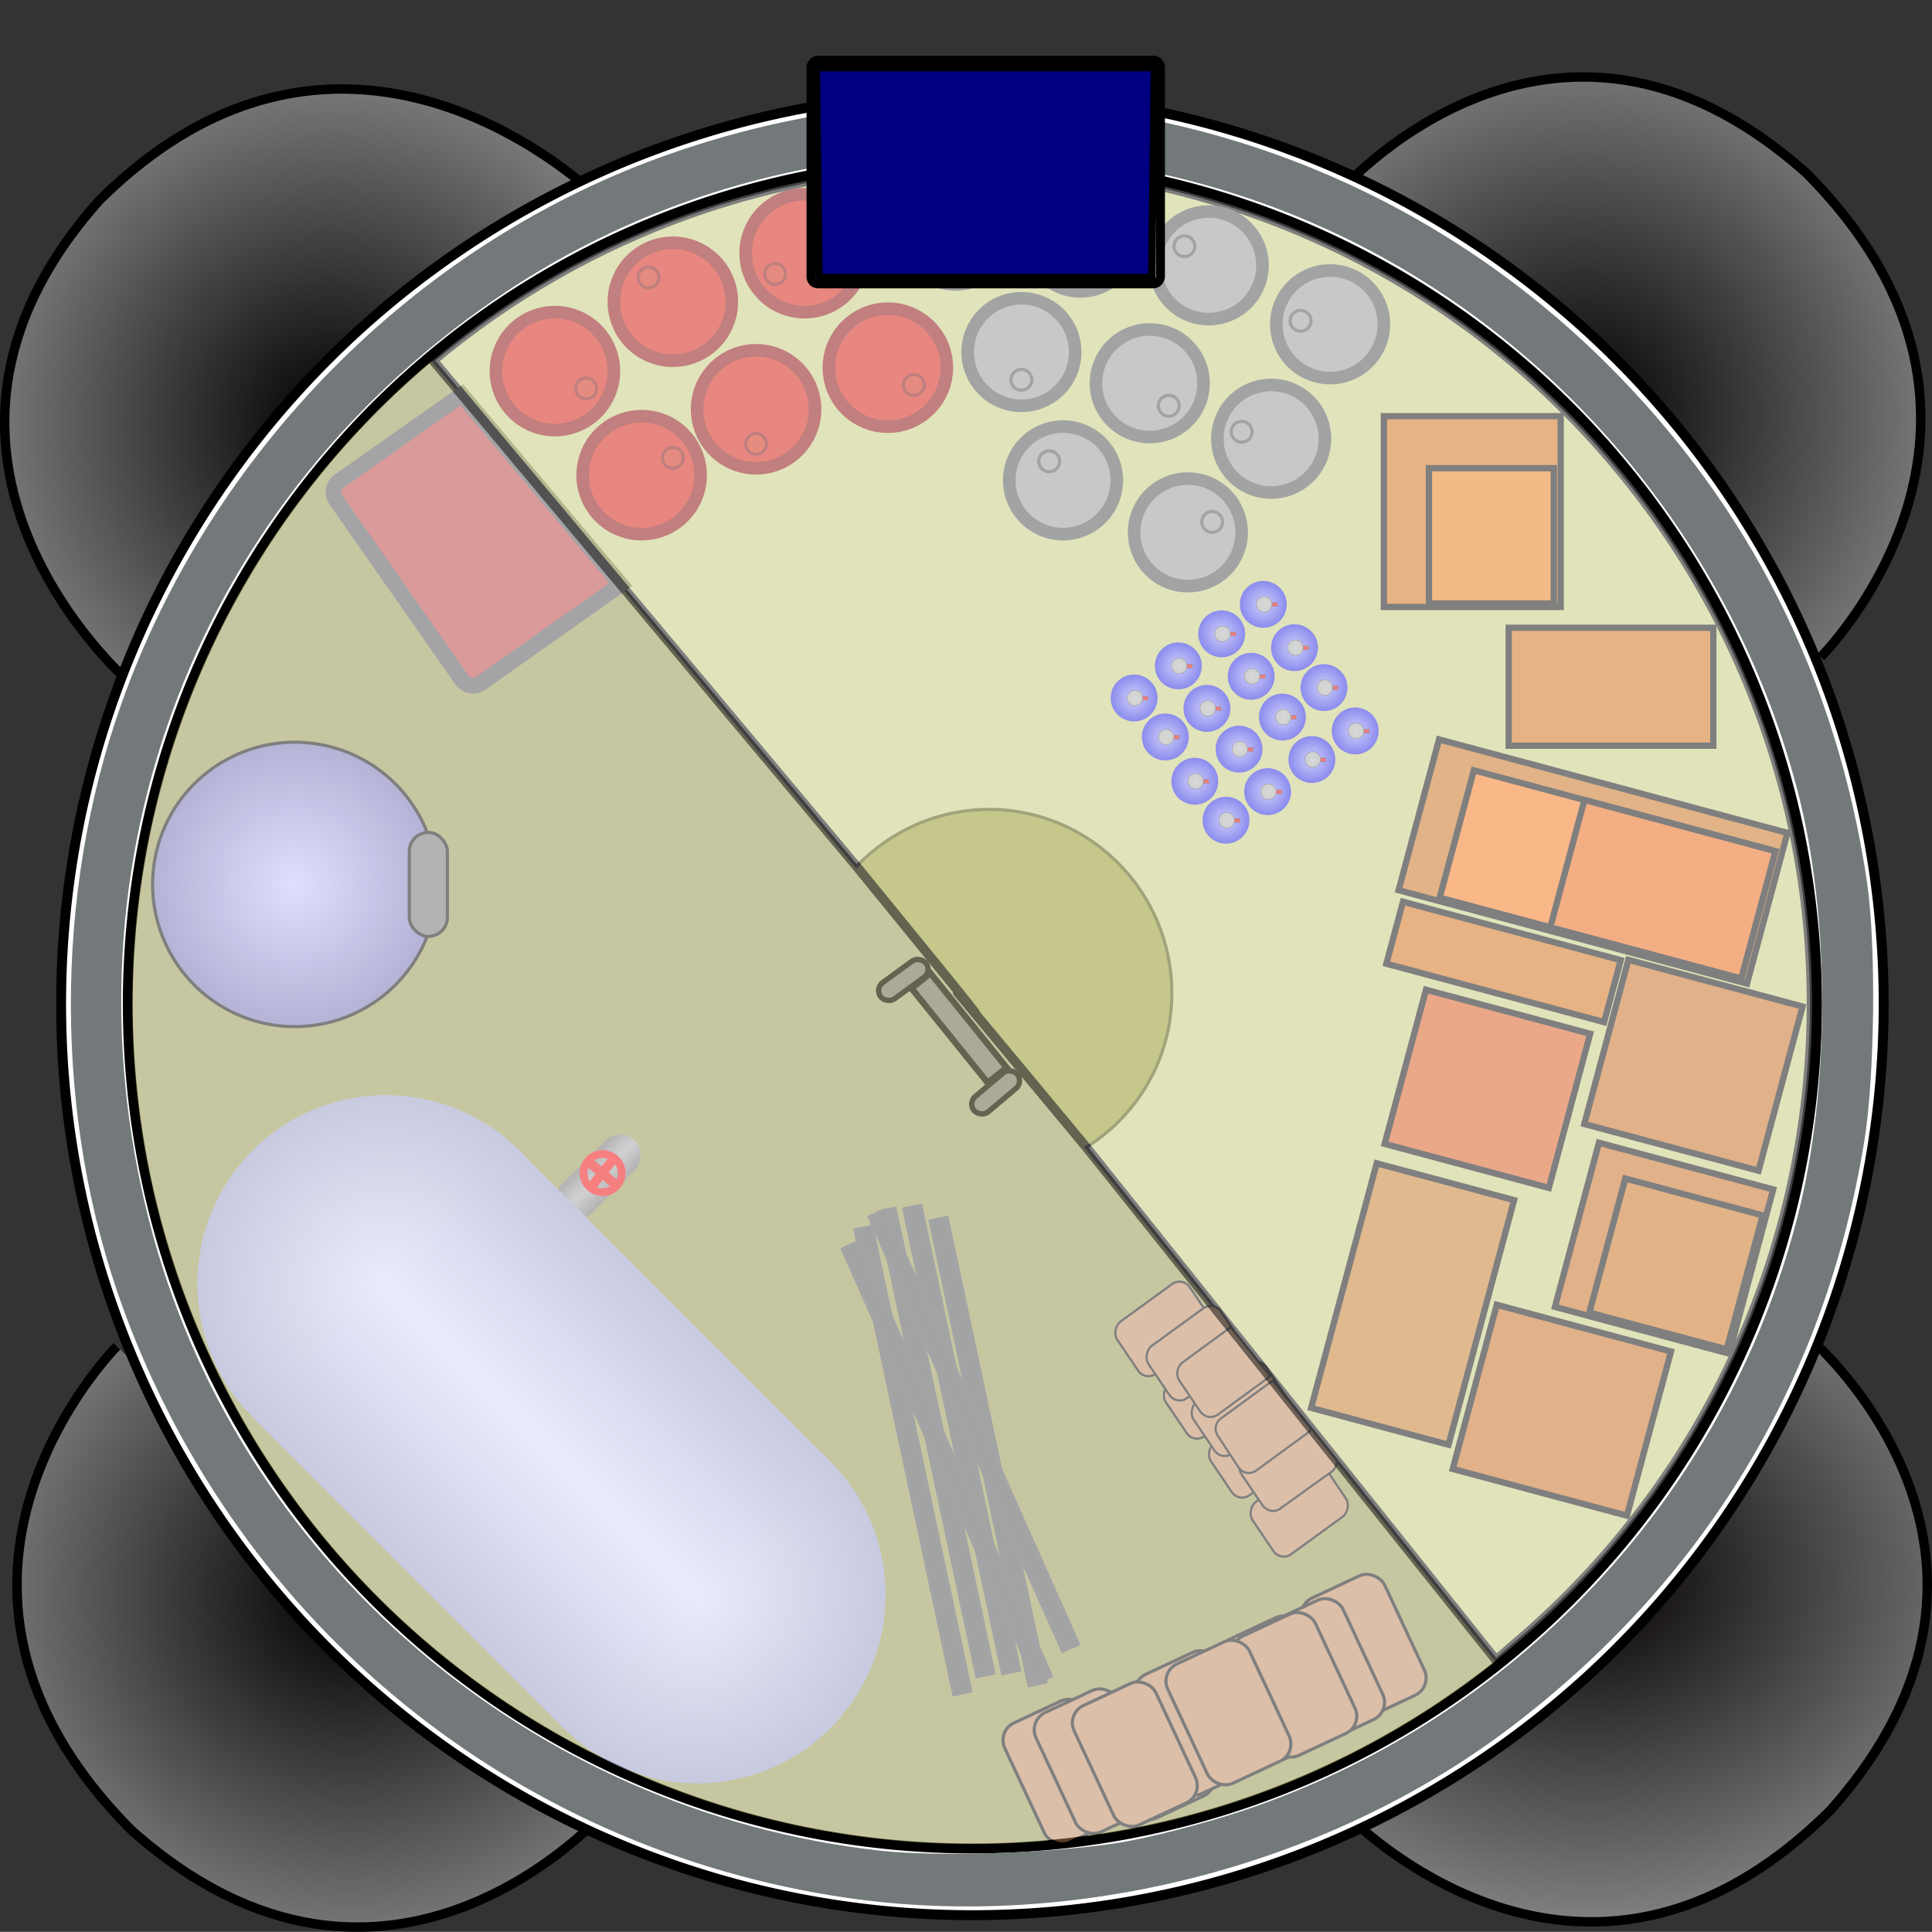 <?xml version="1.0" encoding="UTF-8" standalone="no"?>
<!-- Created with Inkscape (http://www.inkscape.org/) -->

<svg
   xmlns:dc="http://purl.org/dc/elements/1.1/"
   xmlns:cc="http://creativecommons.org/ns#"
   xmlns:rdf="http://www.w3.org/1999/02/22-rdf-syntax-ns#"
   xmlns:svg="http://www.w3.org/2000/svg"
   xmlns="http://www.w3.org/2000/svg"
   xmlns:xlink="http://www.w3.org/1999/xlink"
   xmlns:sodipodi="http://sodipodi.sourceforge.net/DTD/sodipodi-0.dtd"
   xmlns:inkscape="http://www.inkscape.org/namespaces/inkscape"
   width="61.465"
   height="61.46"
   id="svg2396"
   sodipodi:version="0.32"
   inkscape:version="0.47 r22583"
   sodipodi:docname="storage_hab.svg"
   inkscape:output_extension="org.inkscape.output.svg.inkscape"
   version="1.0"
   inkscape:export-filename="/home/scud/Documents/msp/concept_art/lander_hab_color.png"
   inkscape:export-xdpi="99.859245"
   inkscape:export-ydpi="99.859245"
   style="enable-background:new">
  <rect width="100%" height="100%" fill="#333333" stroke="none"/>
  <defs
     id="defs2398">
    <linearGradient
       id="linearGradient6712">
      <stop
         style="stop-color:#c0beff;stop-opacity:1;"
         offset="0"
         id="stop6714" />
      <stop
         style="stop-color:#6966ad;stop-opacity:0.984;"
         offset="1"
         id="stop6716" />
    </linearGradient>
    <linearGradient
       id="linearGradient6670">
      <stop
         style="stop-color:#696666;stop-opacity:1;"
         offset="0"
         id="stop6672" />
      <stop
         id="stop6678"
         offset="0.5"
         style="stop-color:#a3a3a9;stop-opacity:1;" />
      <stop
         style="stop-color:#696666;stop-opacity:1;"
         offset="1"
         id="stop6674" />
    </linearGradient>
    <linearGradient
       id="linearGradient6638">
      <stop
         style="stop-color:#d4daff;stop-opacity:1;"
         offset="0"
         id="stop6640" />
      <stop
         style="stop-color:#9197c0;stop-opacity:0.992;"
         offset="1"
         id="stop6642" />
    </linearGradient>
    <linearGradient
       id="linearGradient6626">
      <stop
         style="stop-color:#9197c0;stop-opacity:1;"
         offset="0"
         id="stop6628" />
      <stop
         id="stop6634"
         offset="0.492"
         style="stop-color:#d4daff;stop-opacity:1;" />
      <stop
         style="stop-color:#9197c0;stop-opacity:1;"
         offset="1"
         id="stop6630" />
    </linearGradient>
    <linearGradient
       id="linearGradient6434">
      <stop
         style="stop-color:#7a0000;stop-opacity:1;"
         offset="0"
         id="stop6436" />
      <stop
         id="stop6442"
         offset="0.5"
         style="stop-color:#e00000;stop-opacity:1;" />
      <stop
         style="stop-color:#7a0000;stop-opacity:1;"
         offset="1"
         id="stop6438" />
    </linearGradient>
    <linearGradient
       id="linearGradient6426">
      <stop
         style="stop-color:#b3b2b3;stop-opacity:1;"
         offset="0"
         id="stop6428" />
      <stop
         style="stop-color:#9fa3a1;stop-opacity:1;"
         offset="1"
         id="stop6430" />
    </linearGradient>
    <linearGradient
       id="linearGradient6406">
      <stop
         style="stop-color:#a1a1f7;stop-opacity:1;"
         offset="0"
         id="stop6408" />
      <stop
         style="stop-color:#1818de;stop-opacity:1;"
         offset="1"
         id="stop6410" />
    </linearGradient>
    <linearGradient
       id="linearGradient3282">
      <stop
         style="stop-color:#000000;stop-opacity:1;"
         offset="0"
         id="stop3284" />
      <stop
         style="stop-color:#7b7b7b;stop-opacity:1;"
         offset="1"
         id="stop3286" />
    </linearGradient>
    <linearGradient
       id="linearGradient3273">
      <stop
         style="stop-color:#000002;stop-opacity:1;"
         offset="0"
         id="stop3275" />
      <stop
         style="stop-color:#777779;stop-opacity:0.991;"
         offset="1"
         id="stop3277" />
    </linearGradient>
    <linearGradient
       id="linearGradient3264">
      <stop
         style="stop-color:#040000;stop-opacity:1;"
         offset="0"
         id="stop3266" />
      <stop
         style="stop-color:#848484;stop-opacity:1;"
         offset="1"
         id="stop3268" />
    </linearGradient>
    <linearGradient
       id="linearGradient3255">
      <stop
         style="stop-color:#000000;stop-opacity:1;"
         offset="0"
         id="stop3257" />
      <stop
         style="stop-color:#828282;stop-opacity:1;"
         offset="1"
         id="stop3259" />
    </linearGradient>
    <radialGradient
       inkscape:collect="always"
       xlink:href="#linearGradient3255"
       id="radialGradient3261"
       cx="295.46"
       cy="93.108"
       fx="295.46"
       fy="93.108"
       r="9.497"
       gradientTransform="matrix(-0.109,1.226,1.294,0.115,209.434,-241.08)"
       gradientUnits="userSpaceOnUse" />
    <radialGradient
       inkscape:collect="always"
       xlink:href="#linearGradient3264"
       id="radialGradient3270"
       cx="337.688"
       cy="93.486"
       fx="337.688"
       fy="93.486"
       r="9.388"
       gradientTransform="matrix(1.488,0.027,0.021,-1.199,-167.321,234.264)"
       gradientUnits="userSpaceOnUse" />
    <radialGradient
       inkscape:collect="always"
       xlink:href="#linearGradient3273"
       id="radialGradient3279"
       cx="336.775"
       cy="134.029"
       fx="336.775"
       fy="134.029"
       r="9.442"
       gradientTransform="matrix(0.016,-1.172,-1.146,-0.016,485.227,491.163)"
       gradientUnits="userSpaceOnUse" />
    <radialGradient
       inkscape:collect="always"
       xlink:href="#linearGradient3282"
       id="radialGradient3319"
       gradientUnits="userSpaceOnUse"
       gradientTransform="matrix(-1.143,0.017,0.017,1.153,630.449,-65.186)"
       cx="293.591"
       cy="134.234"
       fx="293.591"
       fy="134.234"
       r="9.572" />
    <radialGradient
       inkscape:collect="always"
       xlink:href="#linearGradient6406"
       id="radialGradient6412"
       cx="36.55"
       cy="24.854"
       fx="36.55"
       fy="24.854"
       r="0.745"
       gradientUnits="userSpaceOnUse" />
    <radialGradient
       inkscape:collect="always"
       xlink:href="#linearGradient6426"
       id="radialGradient6432"
       cx="36.799"
       cy="25.103"
       fx="36.799"
       fy="25.103"
       r="0.248"
       gradientUnits="userSpaceOnUse" />
    <linearGradient
       inkscape:collect="always"
       xlink:href="#linearGradient6434"
       id="linearGradient6440"
       x1="36.955"
       y1="25.081"
       x2="36.958"
       y2="24.662"
       gradientUnits="userSpaceOnUse"
       gradientTransform="matrix(0.649,0,0,0.647,17.574,4.529)" />
    <radialGradient
       inkscape:collect="always"
       xlink:href="#linearGradient6406"
       id="radialGradient6450"
       gradientUnits="userSpaceOnUse"
       cx="36.55"
       cy="24.854"
       fx="36.55"
       fy="24.854"
       r="0.745" />
    <linearGradient
       inkscape:collect="always"
       xlink:href="#linearGradient6434"
       id="linearGradient6452"
       gradientUnits="userSpaceOnUse"
       gradientTransform="matrix(0.649,0,0,0.647,16.581,3.15)"
       x1="36.955"
       y1="25.081"
       x2="36.958"
       y2="24.662" />
    <radialGradient
       inkscape:collect="always"
       xlink:href="#linearGradient6426"
       id="radialGradient6454"
       gradientUnits="userSpaceOnUse"
       cx="36.799"
       cy="25.103"
       fx="36.799"
       fy="25.103"
       r="0.248" />
    <radialGradient
       inkscape:collect="always"
       xlink:href="#linearGradient6406"
       id="radialGradient6462"
       gradientUnits="userSpaceOnUse"
       cx="36.55"
       cy="24.854"
       fx="36.55"
       fy="24.854"
       r="0.745" />
    <linearGradient
       inkscape:collect="always"
       xlink:href="#linearGradient6434"
       id="linearGradient6464"
       gradientUnits="userSpaceOnUse"
       gradientTransform="matrix(0.649,0,0,0.647,15.257,4.087)"
       x1="36.955"
       y1="25.081"
       x2="36.958"
       y2="24.662" />
    <radialGradient
       inkscape:collect="always"
       xlink:href="#linearGradient6426"
       id="radialGradient6466"
       gradientUnits="userSpaceOnUse"
       cx="36.799"
       cy="25.103"
       fx="36.799"
       fy="25.103"
       r="0.248" />
    <radialGradient
       inkscape:collect="always"
       xlink:href="#linearGradient6406"
       id="radialGradient6474"
       gradientUnits="userSpaceOnUse"
       cx="36.55"
       cy="24.854"
       fx="36.55"
       fy="24.854"
       r="0.745" />
    <linearGradient
       inkscape:collect="always"
       xlink:href="#linearGradient6434"
       id="linearGradient6476"
       gradientUnits="userSpaceOnUse"
       gradientTransform="matrix(0.649,0,0,0.647,16.194,5.439)"
       x1="36.955"
       y1="25.081"
       x2="36.958"
       y2="24.662" />
    <radialGradient
       inkscape:collect="always"
       xlink:href="#linearGradient6426"
       id="radialGradient6478"
       gradientUnits="userSpaceOnUse"
       cx="36.799"
       cy="25.103"
       fx="36.799"
       fy="25.103"
       r="0.248" />
    <radialGradient
       inkscape:collect="always"
       xlink:href="#linearGradient6406"
       id="radialGradient6486"
       gradientUnits="userSpaceOnUse"
       cx="36.55"
       cy="24.854"
       fx="36.55"
       fy="24.854"
       r="0.745" />
    <linearGradient
       inkscape:collect="always"
       xlink:href="#linearGradient6434"
       id="linearGradient6488"
       gradientUnits="userSpaceOnUse"
       gradientTransform="matrix(0.649,0,0,0.647,13.877,5.108)"
       x1="36.955"
       y1="25.081"
       x2="36.958"
       y2="24.662" />
    <radialGradient
       inkscape:collect="always"
       xlink:href="#linearGradient6426"
       id="radialGradient6490"
       gradientUnits="userSpaceOnUse"
       cx="36.799"
       cy="25.103"
       fx="36.799"
       fy="25.103"
       r="0.248" />
    <radialGradient
       inkscape:collect="always"
       xlink:href="#linearGradient6406"
       id="radialGradient6498"
       gradientUnits="userSpaceOnUse"
       cx="36.55"
       cy="24.854"
       fx="36.55"
       fy="24.854"
       r="0.745" />
    <linearGradient
       inkscape:collect="always"
       xlink:href="#linearGradient6434"
       id="linearGradient6500"
       gradientUnits="userSpaceOnUse"
       gradientTransform="matrix(0.649,0,0,0.647,14.788,6.46)"
       x1="36.955"
       y1="25.081"
       x2="36.958"
       y2="24.662" />
    <radialGradient
       inkscape:collect="always"
       xlink:href="#linearGradient6426"
       id="radialGradient6502"
       gradientUnits="userSpaceOnUse"
       cx="36.799"
       cy="25.103"
       fx="36.799"
       fy="25.103"
       r="0.248" />
    <radialGradient
       inkscape:collect="always"
       xlink:href="#linearGradient6406"
       id="radialGradient6510"
       gradientUnits="userSpaceOnUse"
       cx="36.55"
       cy="24.854"
       fx="36.55"
       fy="24.854"
       r="0.745" />
    <linearGradient
       inkscape:collect="always"
       xlink:href="#linearGradient6434"
       id="linearGradient6512"
       gradientUnits="userSpaceOnUse"
       gradientTransform="matrix(0.649,0,0,0.647,13.463,7.37)"
       x1="36.955"
       y1="25.081"
       x2="36.958"
       y2="24.662" />
    <radialGradient
       inkscape:collect="always"
       xlink:href="#linearGradient6426"
       id="radialGradient6514"
       gradientUnits="userSpaceOnUse"
       cx="36.799"
       cy="25.103"
       fx="36.799"
       fy="25.103"
       r="0.248" />
    <radialGradient
       inkscape:collect="always"
       xlink:href="#linearGradient6406"
       id="radialGradient6522"
       gradientUnits="userSpaceOnUse"
       cx="36.55"
       cy="24.854"
       fx="36.55"
       fy="24.854"
       r="0.745" />
    <linearGradient
       inkscape:collect="always"
       xlink:href="#linearGradient6434"
       id="linearGradient6524"
       gradientUnits="userSpaceOnUse"
       gradientTransform="matrix(0.649,0,0,0.647,12.47,6.129)"
       x1="36.955"
       y1="25.081"
       x2="36.958"
       y2="24.662" />
    <radialGradient
       inkscape:collect="always"
       xlink:href="#linearGradient6426"
       id="radialGradient6526"
       gradientUnits="userSpaceOnUse"
       cx="36.799"
       cy="25.103"
       fx="36.799"
       fy="25.103"
       r="0.248" />
    <radialGradient
       inkscape:collect="always"
       xlink:href="#linearGradient6406"
       id="radialGradient6576"
       gradientUnits="userSpaceOnUse"
       cx="36.55"
       cy="24.854"
       fx="36.55"
       fy="24.854"
       r="0.745" />
    <linearGradient
       inkscape:collect="always"
       xlink:href="#linearGradient6434"
       id="linearGradient6578"
       gradientUnits="userSpaceOnUse"
       gradientTransform="matrix(0.649,0,0,0.647,19.505,7.177)"
       x1="36.955"
       y1="25.081"
       x2="36.958"
       y2="24.662" />
    <radialGradient
       inkscape:collect="always"
       xlink:href="#linearGradient6426"
       id="radialGradient6580"
       gradientUnits="userSpaceOnUse"
       cx="36.799"
       cy="25.103"
       fx="36.799"
       fy="25.103"
       r="0.248" />
    <radialGradient
       inkscape:collect="always"
       xlink:href="#linearGradient6406"
       id="radialGradient6582"
       gradientUnits="userSpaceOnUse"
       cx="36.55"
       cy="24.854"
       fx="36.55"
       fy="24.854"
       r="0.745" />
    <linearGradient
       inkscape:collect="always"
       xlink:href="#linearGradient6434"
       id="linearGradient6584"
       gradientUnits="userSpaceOnUse"
       gradientTransform="matrix(0.649,0,0,0.647,18.512,5.798)"
       x1="36.955"
       y1="25.081"
       x2="36.958"
       y2="24.662" />
    <radialGradient
       inkscape:collect="always"
       xlink:href="#linearGradient6426"
       id="radialGradient6586"
       gradientUnits="userSpaceOnUse"
       cx="36.799"
       cy="25.103"
       fx="36.799"
       fy="25.103"
       r="0.248" />
    <radialGradient
       inkscape:collect="always"
       xlink:href="#linearGradient6406"
       id="radialGradient6588"
       gradientUnits="userSpaceOnUse"
       cx="36.55"
       cy="24.854"
       fx="36.55"
       fy="24.854"
       r="0.745" />
    <linearGradient
       inkscape:collect="always"
       xlink:href="#linearGradient6434"
       id="linearGradient6590"
       gradientUnits="userSpaceOnUse"
       gradientTransform="matrix(0.649,0,0,0.647,17.187,6.736)"
       x1="36.955"
       y1="25.081"
       x2="36.958"
       y2="24.662" />
    <radialGradient
       inkscape:collect="always"
       xlink:href="#linearGradient6426"
       id="radialGradient6592"
       gradientUnits="userSpaceOnUse"
       cx="36.799"
       cy="25.103"
       fx="36.799"
       fy="25.103"
       r="0.248" />
    <radialGradient
       inkscape:collect="always"
       xlink:href="#linearGradient6406"
       id="radialGradient6594"
       gradientUnits="userSpaceOnUse"
       cx="36.55"
       cy="24.854"
       fx="36.55"
       fy="24.854"
       r="0.745" />
    <linearGradient
       inkscape:collect="always"
       xlink:href="#linearGradient6434"
       id="linearGradient6596"
       gradientUnits="userSpaceOnUse"
       gradientTransform="matrix(0.649,0,0,0.647,18.125,8.087)"
       x1="36.955"
       y1="25.081"
       x2="36.958"
       y2="24.662" />
    <radialGradient
       inkscape:collect="always"
       xlink:href="#linearGradient6426"
       id="radialGradient6598"
       gradientUnits="userSpaceOnUse"
       cx="36.799"
       cy="25.103"
       fx="36.799"
       fy="25.103"
       r="0.248" />
    <radialGradient
       inkscape:collect="always"
       xlink:href="#linearGradient6406"
       id="radialGradient6600"
       gradientUnits="userSpaceOnUse"
       cx="36.55"
       cy="24.854"
       fx="36.55"
       fy="24.854"
       r="0.745" />
    <linearGradient
       inkscape:collect="always"
       xlink:href="#linearGradient6434"
       id="linearGradient6602"
       gradientUnits="userSpaceOnUse"
       gradientTransform="matrix(0.649,0,0,0.647,15.808,7.756)"
       x1="36.955"
       y1="25.081"
       x2="36.958"
       y2="24.662" />
    <radialGradient
       inkscape:collect="always"
       xlink:href="#linearGradient6426"
       id="radialGradient6604"
       gradientUnits="userSpaceOnUse"
       cx="36.799"
       cy="25.103"
       fx="36.799"
       fy="25.103"
       r="0.248" />
    <radialGradient
       inkscape:collect="always"
       xlink:href="#linearGradient6406"
       id="radialGradient6606"
       gradientUnits="userSpaceOnUse"
       cx="36.55"
       cy="24.854"
       fx="36.55"
       fy="24.854"
       r="0.745" />
    <linearGradient
       inkscape:collect="always"
       xlink:href="#linearGradient6434"
       id="linearGradient6608"
       gradientUnits="userSpaceOnUse"
       gradientTransform="matrix(0.649,0,0,0.647,16.719,9.108)"
       x1="36.955"
       y1="25.081"
       x2="36.958"
       y2="24.662" />
    <radialGradient
       inkscape:collect="always"
       xlink:href="#linearGradient6426"
       id="radialGradient6610"
       gradientUnits="userSpaceOnUse"
       cx="36.799"
       cy="25.103"
       fx="36.799"
       fy="25.103"
       r="0.248" />
    <radialGradient
       inkscape:collect="always"
       xlink:href="#linearGradient6406"
       id="radialGradient6612"
       gradientUnits="userSpaceOnUse"
       cx="36.55"
       cy="24.854"
       fx="36.55"
       fy="24.854"
       r="0.745" />
    <linearGradient
       inkscape:collect="always"
       xlink:href="#linearGradient6434"
       id="linearGradient6614"
       gradientUnits="userSpaceOnUse"
       gradientTransform="matrix(0.649,0,0,0.647,15.394,10.018)"
       x1="36.955"
       y1="25.081"
       x2="36.958"
       y2="24.662" />
    <radialGradient
       inkscape:collect="always"
       xlink:href="#linearGradient6426"
       id="radialGradient6616"
       gradientUnits="userSpaceOnUse"
       cx="36.799"
       cy="25.103"
       fx="36.799"
       fy="25.103"
       r="0.248" />
    <radialGradient
       inkscape:collect="always"
       xlink:href="#linearGradient6406"
       id="radialGradient6618"
       gradientUnits="userSpaceOnUse"
       cx="36.55"
       cy="24.854"
       fx="36.55"
       fy="24.854"
       r="0.745" />
    <linearGradient
       inkscape:collect="always"
       xlink:href="#linearGradient6434"
       id="linearGradient6620"
       gradientUnits="userSpaceOnUse"
       gradientTransform="matrix(0.649,0,0,0.647,14.401,8.777)"
       x1="36.955"
       y1="25.081"
       x2="36.958"
       y2="24.662" />
    <radialGradient
       inkscape:collect="always"
       xlink:href="#linearGradient6426"
       id="radialGradient6622"
       gradientUnits="userSpaceOnUse"
       cx="36.799"
       cy="25.103"
       fx="36.799"
       fy="25.103"
       r="0.248" />
    <linearGradient
       inkscape:collect="always"
       xlink:href="#linearGradient6626"
       id="linearGradient6662"
       gradientUnits="userSpaceOnUse"
       x1="22"
       y1="50.46"
       x2="22"
       y2="38.46"
       gradientTransform="translate(22.556,-24.258)" />
    <radialGradient
       inkscape:collect="always"
       xlink:href="#linearGradient6638"
       id="radialGradient6664"
       gradientUnits="userSpaceOnUse"
       gradientTransform="matrix(1.949,-0.004,0.004,1.999,-27.697,-44.305)"
       cx="29"
       cy="44.46"
       fx="29"
       fy="44.46"
       r="3" />
    <radialGradient
       inkscape:collect="always"
       xlink:href="#linearGradient6638"
       id="radialGradient6666"
       gradientUnits="userSpaceOnUse"
       gradientTransform="matrix(2,9.8236427e-7,-9.8227183e-7,2,-29,-44.451)"
       cx="29"
       cy="44.46"
       fx="29"
       fy="44.46"
       r="3" />
    <linearGradient
       inkscape:collect="always"
       xlink:href="#linearGradient6670"
       id="linearGradient6700"
       gradientUnits="userSpaceOnUse"
       x1="18.703"
       y1="36.964"
       x2="20.027"
       y2="36.964"
       gradientTransform="translate(20.583,-23.934)" />
    <radialGradient
       inkscape:collect="always"
       xlink:href="#linearGradient6712"
       id="radialGradient6718"
       cx="9.379"
       cy="28.137"
       fx="9.379"
       fy="28.137"
       r="4.586"
       gradientUnits="userSpaceOnUse" />
  </defs>
  <sodipodi:namedview
     id="base"
     pagecolor="#ffffff"
     bordercolor="#666666"
     borderopacity="1.0"
     gridtolerance="10000"
     guidetolerance="10"
     objecttolerance="10"
     inkscape:pageopacity="0.0"
     inkscape:pageshadow="2"
     inkscape:zoom="9.0628052"
     inkscape:cx="30.73247"
     inkscape:cy="30.73"
     inkscape:document-units="px"
     inkscape:current-layer="layer8"
     showgrid="false"
     inkscape:snap-global="false"
     inkscape:window-width="1440"
     inkscape:window-height="825"
     inkscape:window-x="0"
     inkscape:window-y="24"
     inkscape:snap-to-guides="false"
     showguides="false"
     inkscape:guide-bbox="true"
     inkscape:snap-grids="true"
     inkscape:snap-object-midpoints="true"
     inkscape:window-maximized="1">
    <inkscape:grid
       type="xygrid"
       id="grid2427"
       visible="true"
       enabled="true"
       empspacing="5"
       snapvisiblegridlinesonly="true" />
    <sodipodi:guide
       orientation="1,0"
       position="31.558,37.737"
       id="guide2842" />
    <sodipodi:guide
       orientation="0,1"
       position="-8.055,30.013"
       id="guide2844" />
  </sodipodi:namedview>
  <g
     inkscape:label="foot pads"
     inkscape:groupmode="layer"
     id="layer1"
     style="display:inline"
     transform="translate(-286.652,-81.089)"
     sodipodi:insensitive="true">
    <path
       style="fill:url(#radialGradient3261);fill-opacity:1;fill-rule:evenodd;stroke:#000000;stroke-width:0.3px;stroke-linecap:butt;stroke-linejoin:miter;stroke-opacity:1;display:inline"
       d="m 290.37,123.922 c 0,0 -7.45,7.44 0.466,15.395 8.152,7.257 15.052,-0.579 15.052,-0.579"
       id="path2415"
       sodipodi:nodetypes="ccc" />
    <path
       style="fill:url(#radialGradient3270);fill-opacity:1;fill-rule:evenodd;stroke:#000000;stroke-width:0.3px;stroke-linecap:butt;stroke-linejoin:miter;stroke-opacity:1;display:inline"
       d="m 329.49,138.812 c 0,0 7.44,7.783 15.395,-0.132 7.257,-8.152 -0.579,-14.941 -0.579,-14.941"
       id="path2417"
       sodipodi:nodetypes="ccc" />
    <path
       style="fill:url(#radialGradient3279);fill-opacity:1;fill-rule:evenodd;stroke:#000000;stroke-width:0.3px;stroke-linecap:butt;stroke-linejoin:miter;stroke-opacity:1;display:inline"
       d="m 344.582,101.988 c 0,0 7.45,-7.44 -0.466,-15.395 -8.152,-7.257 -14.941,0.69 -14.941,0.69"
       id="path2419"
       sodipodi:nodetypes="ccc" />
    <path
       style="fill:url(#radialGradient3319);fill-opacity:1;fill-rule:evenodd;stroke:#000000;stroke-width:0.3px;stroke-linecap:butt;stroke-linejoin:miter;stroke-opacity:1;display:inline"
       d="m 305.645,87.34 c 0,0 -7.885,-7.783 -15.84,0.132 -7.257,8.152 0.913,15.275 0.913,15.275"
       id="path2421"
       sodipodi:nodetypes="ccc" />
  </g>
  <g
     inkscape:groupmode="layer"
     id="layer2"
     style="display:inline"
     transform="translate(-286.652,-81.089)"
     inkscape:label="frame"
     sodipodi:insensitive="true">
    <path
       sodipodi:type="arc"
       style="fill:#ffffff;fill-opacity:1;fill-rule:evenodd;stroke:#000000;stroke-width:0.315;stroke-linecap:round;stroke-linejoin:miter;stroke-miterlimit:4;stroke-opacity:1;stroke-dasharray:none;stroke-dashoffset:0"
       id="path3634"
       sodipodi:cx="30.935921"
       sodipodi:cy="31.938292"
       sodipodi:rx="28.991379"
       sodipodi:ry="28.991379"
       d="m 59.927,31.938 a 28.991,28.991 0 1 1 -57.983,0 28.991,28.991 0 1 1 57.983,0 z"
       transform="translate(286.652,81.089)" />
    <path
       sodipodi:type="arc"
       style="fill:#ffffff;fill-opacity:1;fill-rule:evenodd;stroke:#000000;stroke-width:0.315;stroke-linecap:round;stroke-linejoin:miter;stroke-miterlimit:4;stroke-opacity:1;stroke-dasharray:none;stroke-dashoffset:0"
       id="path3632"
       sodipodi:cx="30.935921"
       sodipodi:cy="31.938292"
       sodipodi:rx="26.870056"
       sodipodi:ry="26.870056"
       d="m 57.806,31.938 a 26.87,26.87 0 1 1 -53.74,0 26.87,26.87 0 1 1 53.74,0 z"
       transform="translate(286.652,81.089)" />
    <path
       style="color:#000000;fill:#73797a;fill-opacity:1;fill-rule:nonzero;stroke:none;stroke-width:1;marker:none;visibility:visible;display:inline;overflow:visible;enable-background:accumulate"
       d="M 26.935,60.377 C 16.357,58.832 7.615,51.716 3.924,41.645 1.719,35.63 1.697,28.471 3.866,22.377 6.714,14.374 13.16,7.845 21.024,4.999 31.598,1.172 43.197,3.705 51.114,11.568 c 4.534,4.503 7.318,10.042 8.279,16.466 0.299,2.002 0.257,6.199 -0.085,8.289 -1.244,7.626 -5.107,14.001 -11.325,18.689 -5.812,4.382 -13.813,6.422 -21.047,5.365 l 0,0 z m 8.711,-1.76 c 0.896,-0.146 2.592,-0.582 3.769,-0.968 8.749,-2.873 15.485,-10.046 17.766,-18.92 1.051,-4.088 1.053,-9.558 0.005,-13.578 C 54.901,16.387 48.25,9.2 39.763,6.323 31.78,3.617 23.012,4.707 16.135,9.26 6.284,15.782 1.815,27.379 4.741,38.827 7.487,49.575 16.833,57.63 28.007,58.878 c 1.832,0.205 5.57,0.077 7.64,-0.261 z"
       id="path3637"
       transform="translate(286.652,81.089)" />
  </g>
  <g
     inkscape:groupmode="layer"
     id="layer7"
     inkscape:label="lower interior"
     style="display:inline;opacity:0.5"
     sodipodi:insensitive="true">
    <path
       style="fill:#8e8f44;fill-opacity:1;fill-rule:nonzero;stroke:#000000;stroke-width:0.1;stroke-linecap:round;stroke-linejoin:miter;stroke-miterlimit:4;stroke-opacity:1;stroke-dasharray:none;stroke-dashoffset:0;enable-background:new"
       d="m 30.938,5.156 c -14.798,0 -26.781,11.983 -26.781,26.781 0,14.798 11.983,26.781 26.781,26.781 14.798,0 26.781,-11.983 26.781,-26.781 0,-14.798 -11.983,-26.781 -26.781,-26.781 z M 30.75,5.25 c 7.694,-0.054 15.332,3.201 20.656,9.562 9.466,11.309 7.965,28.128 -3.344,37.594 -0.164,0.137 -0.302,0.273 -0.469,0.406 L 34.562,36.5 c 1.636,-1.03 2.719,-2.83 2.719,-4.906 0,-3.215 -2.598,-5.844 -5.812,-5.844 -1.656,0 -3.159,0.703 -4.219,1.812 L 13.781,11.469 C 18.729,7.327 24.766,5.292 30.75,5.25 z"
       id="path3727" />
    <rect
       style="fill:url(#linearGradient6700);fill-opacity:1;fill-rule:nonzero;stroke:none"
       id="rect6668"
       width="1.324"
       height="3.31"
       x="39.286"
       y="11.375"
       ry="0.662"
       transform="matrix(0.707,0.707,-0.707,0.707,0,0)" />
    <rect
       style="fill:url(#linearGradient6662);fill-opacity:1;fill-rule:nonzero;stroke:none;display:inline;enable-background:new"
       id="rect6624"
       width="14"
       height="12"
       x="37.556"
       y="14.202"
       ry="0"
       transform="matrix(0.707,0.707,-0.707,0.707,0,0)" />
    <path
       sodipodi:type="arc"
       style="fill:url(#radialGradient6664);fill-opacity:1;fill-rule:nonzero;stroke:none;display:inline;enable-background:new"
       id="path6636"
       sodipodi:cx="29"
       sodipodi:cy="44.459999"
       sodipodi:rx="6"
       sodipodi:ry="6"
       d="m 28.644,38.471 a 6,6 0 1 1 0.244,11.988"
       sodipodi:start="4.6529453"
       sodipodi:end="7.8727145"
       transform="matrix(0.707,0.707,-0.707,0.707,33.102,-1.203)"
       sodipodi:open="true" />
    <path
       sodipodi:end="7.8724083"
       sodipodi:start="4.5923458"
       d="M 28.281,38.503 A 6,6 0 1 1 28.889,50.459 L 29,44.46 z"
       sodipodi:ry="6"
       sodipodi:rx="6"
       sodipodi:cy="44.459999"
       sodipodi:cx="29"
       id="path6646"
       style="fill:url(#radialGradient6666);fill-opacity:1;fill-rule:nonzero;stroke:none;display:inline;enable-background:new"
       sodipodi:type="arc"
       transform="matrix(-0.707,-0.707,-0.707,0.707,64.215,29.909)" />
    <path
       sodipodi:type="arc"
       style="fill:none;stroke:#ed0000;stroke-width:0.3;stroke-miterlimit:4;stroke-opacity:1;stroke-dasharray:none"
       id="path6702"
       sodipodi:cx="19.888985"
       sodipodi:cy="38.040096"
       sodipodi:rx="0.74480247"
       sodipodi:ry="0.74480247"
       d="m 20.634,38.04 a 0.745,0.745 0 1 1 -1.49,0 0.745,0.745 0 1 1 1.49,0 z"
       transform="matrix(0.815,0,0,0.815,2.962,6.319)" />
    <path
       style="fill:none;stroke:#f40000;stroke-width:0.3;stroke-linecap:butt;stroke-linejoin:miter;stroke-miterlimit:4;stroke-opacity:1;stroke-dasharray:none"
       d="m 19.53,36.854 -0.745,0.938"
       id="path6704" />
    <path
       style="fill:none;stroke:#000000;stroke-width:1px;stroke-linecap:butt;stroke-linejoin:miter;stroke-opacity:1"
       d="m 18.592,37.075 0,0 z"
       id="path6706" />
    <path
       style="fill:none;stroke:#e70000;stroke-width:0.3;stroke-linecap:butt;stroke-linejoin:miter;stroke-miterlimit:4;stroke-opacity:1;stroke-dasharray:none"
       d="m 18.73,36.964 0.91,0.772"
       id="path6708"
       sodipodi:nodetypes="cc" />
    <path
       sodipodi:type="arc"
       style="fill:url(#radialGradient6718);fill-opacity:1;stroke:#000000;stroke-width:0.1;stroke-linecap:round;stroke-linejoin:miter;stroke-miterlimit:4;stroke-opacity:1;stroke-dasharray:none;stroke-dashoffset:0"
       id="path6710"
       sodipodi:cx="9.3789949"
       sodipodi:cy="28.136984"
       sodipodi:rx="4.5239854"
       sodipodi:ry="4.5239854"
       d="m 13.903,28.137 a 4.524,4.524 0 1 1 -9.048,0 4.524,4.524 0 1 1 9.048,0 z" />
    <rect
       style="fill:#696666;fill-opacity:1;fill-rule:nonzero;stroke:#000000;stroke-width:0.1;stroke-linecap:round;stroke-linejoin:miter;stroke-miterlimit:4;stroke-opacity:1;stroke-dasharray:none;stroke-dashoffset:0"
       id="rect6720"
       width="1.214"
       height="3.31"
       x="13.02"
       y="26.482"
       ry="0.607" />
    <rect
       style="fill:#b98053;fill-opacity:1;fill-rule:nonzero;stroke:#000000;stroke-width:0.1;stroke-linecap:round;stroke-linejoin:miter;stroke-miterlimit:4;stroke-opacity:1;stroke-dasharray:none;stroke-dashoffset:0"
       id="rect6722"
       width="2.869"
       height="4.193"
       x="8.264"
       y="63.787"
       ry="0.607"
       transform="matrix(0.906,-0.423,0.423,0.906,0,0)" />
    <rect
       transform="matrix(0.906,-0.423,0.423,0.906,0,0)"
       ry="0.607"
       y="63.693"
       x="9.89"
       height="4.193"
       width="2.869"
       id="rect6724"
       style="fill:#b98053;fill-opacity:1;fill-rule:nonzero;stroke:#000000;stroke-width:0.1;stroke-linecap:round;stroke-linejoin:miter;stroke-miterlimit:4;stroke-opacity:1;stroke-dasharray:none;stroke-dashoffset:0" />
    <rect
       style="fill:#b98053;fill-opacity:1;fill-rule:nonzero;stroke:#000000;stroke-width:0.1;stroke-linecap:round;stroke-linejoin:miter;stroke-miterlimit:4;stroke-opacity:1;stroke-dasharray:none;stroke-dashoffset:0"
       id="rect6726"
       width="2.869"
       height="4.193"
       x="15.716"
       y="63.731"
       ry="0.607"
       transform="matrix(0.906,-0.423,0.423,0.906,0,0)" />
    <rect
       transform="matrix(0.906,-0.423,0.423,0.906,0,0)"
       ry="0.607"
       y="63.812"
       x="12.757"
       height="4.193"
       width="2.869"
       id="rect6728"
       style="fill:#b98053;fill-opacity:1;fill-rule:nonzero;stroke:#000000;stroke-width:0.1;stroke-linecap:round;stroke-linejoin:miter;stroke-miterlimit:4;stroke-opacity:1;stroke-dasharray:none;stroke-dashoffset:0" />
    <rect
       style="fill:#b98053;fill-opacity:1;fill-rule:nonzero;stroke:#000000;stroke-width:0.1;stroke-linecap:round;stroke-linejoin:miter;stroke-miterlimit:4;stroke-opacity:1;stroke-dasharray:none;stroke-dashoffset:0"
       id="rect6730"
       width="2.869"
       height="4.193"
       x="14.19"
       y="63.872"
       ry="0.607"
       transform="matrix(0.906,-0.423,0.423,0.906,0,0)" />
    <rect
       transform="matrix(0.906,-0.423,0.423,0.906,0,0)"
       ry="0.607"
       y="63.899"
       x="13.203"
       height="4.193"
       width="2.869"
       id="rect6732"
       style="fill:#b98053;fill-opacity:1;fill-rule:nonzero;stroke:#000000;stroke-width:0.1;stroke-linecap:round;stroke-linejoin:miter;stroke-miterlimit:4;stroke-opacity:1;stroke-dasharray:none;stroke-dashoffset:0" />
    <rect
       style="fill:#b98053;fill-opacity:1;fill-rule:nonzero;stroke:#000000;stroke-width:0.1;stroke-linecap:round;stroke-linejoin:miter;stroke-miterlimit:4;stroke-opacity:1;stroke-dasharray:none;stroke-dashoffset:0"
       id="rect6734"
       width="2.869"
       height="4.193"
       x="10.93"
       y="63.813"
       ry="0.607"
       transform="matrix(0.906,-0.423,0.423,0.906,0,0)" />
    <rect
       transform="matrix(0.906,-0.423,0.423,0.906,0,0)"
       ry="0.607"
       y="63.321"
       x="5.437"
       height="4.193"
       width="2.869"
       id="rect6736"
       style="fill:#b98053;fill-opacity:1;fill-rule:nonzero;stroke:#000000;stroke-width:0.1;stroke-linecap:round;stroke-linejoin:miter;stroke-miterlimit:4;stroke-opacity:1;stroke-dasharray:none;stroke-dashoffset:0" />
    <rect
       style="fill:#b98053;fill-opacity:1;fill-rule:nonzero;stroke:#000000;stroke-width:0.1;stroke-linecap:round;stroke-linejoin:miter;stroke-miterlimit:4;stroke-opacity:1;stroke-dasharray:none;stroke-dashoffset:0"
       id="rect6738"
       width="2.869"
       height="4.193"
       x="6.477"
       y="63.441"
       ry="0.607"
       transform="matrix(0.906,-0.423,0.423,0.906,0,0)" />
    <rect
       transform="matrix(0.906,-0.423,0.423,0.906,0,0)"
       ry="0.607"
       y="63.754"
       x="7.671"
       height="4.193"
       width="2.869"
       id="rect6740"
       style="fill:#b98053;fill-opacity:1;fill-rule:nonzero;stroke:#000000;stroke-width:0.1;stroke-linecap:round;stroke-linejoin:miter;stroke-miterlimit:4;stroke-opacity:1;stroke-dasharray:none;stroke-dashoffset:0" />
    <rect
       style="fill:#b98053;fill-opacity:1;fill-rule:nonzero;stroke:#000000;stroke-width:0.069;stroke-linecap:round;stroke-linejoin:miter;stroke-miterlimit:4;stroke-opacity:1;stroke-dasharray:none;stroke-dashoffset:0"
       id="rect6742"
       width="2.005"
       height="2.848"
       x="-64.158"
       y="5.952"
       ry="0.412"
       transform="matrix(-0.56,-0.829,0.809,-0.588,0,0)" />
    <rect
       transform="matrix(-0.56,-0.829,0.809,-0.588,0,0)"
       ry="0.412"
       y="5.905"
       x="-61.861"
       height="2.848"
       width="2.005"
       id="rect6744"
       style="fill:#b98053;fill-opacity:1;fill-rule:nonzero;stroke:#000000;stroke-width:0.069;stroke-linecap:round;stroke-linejoin:miter;stroke-miterlimit:4;stroke-opacity:1;stroke-dasharray:none;stroke-dashoffset:0" />
    <rect
       style="fill:#b98053;fill-opacity:1;fill-rule:nonzero;stroke:#000000;stroke-width:0.069;stroke-linecap:round;stroke-linejoin:miter;stroke-miterlimit:4;stroke-opacity:1;stroke-dasharray:none;stroke-dashoffset:0"
       id="rect6746"
       width="2.005"
       height="2.848"
       x="-59.499"
       y="5.767"
       ry="0.412"
       transform="matrix(-0.56,-0.829,0.809,-0.588,0,0)" />
    <rect
       transform="matrix(-0.56,-0.829,0.809,-0.588,0,0)"
       ry="0.412"
       y="5.598"
       x="-56.983"
       height="2.848"
       width="2.005"
       id="rect6748"
       style="fill:#b98053;fill-opacity:1;fill-rule:nonzero;stroke:#000000;stroke-width:0.069;stroke-linecap:round;stroke-linejoin:miter;stroke-miterlimit:4;stroke-opacity:1;stroke-dasharray:none;stroke-dashoffset:0" />
    <rect
       style="fill:#b98053;fill-opacity:1;fill-rule:nonzero;stroke:#000000;stroke-width:0.069;stroke-linecap:round;stroke-linejoin:miter;stroke-miterlimit:4;stroke-opacity:1;stroke-dasharray:none;stroke-dashoffset:0"
       id="rect6750"
       width="2.005"
       height="2.848"
       x="-58.192"
       y="5.989"
       ry="0.412"
       transform="matrix(-0.56,-0.829,0.809,-0.588,0,0)" />
    <rect
       transform="matrix(-0.56,-0.829,0.809,-0.588,0,0)"
       ry="0.412"
       y="6.189"
       x="-60.465"
       height="2.848"
       width="2.005"
       id="rect6752"
       style="fill:#b98053;fill-opacity:1;fill-rule:nonzero;stroke:#000000;stroke-width:0.069;stroke-linecap:round;stroke-linejoin:miter;stroke-miterlimit:4;stroke-opacity:1;stroke-dasharray:none;stroke-dashoffset:0" />
    <path
       style="fill:#b98053;fill-opacity:1;fill-rule:nonzero;stroke:#000000;stroke-width:0.069;stroke-linecap:round;stroke-linejoin:miter;stroke-miterlimit:4;stroke-opacity:1;stroke-dasharray:none;stroke-dashoffset:0"
       d="M 41.406,45.062 C 41.355,45.074 41.296,45.091 41.25,45.125 l -1.625,1.188 c -0.185,0.134 -0.253,0.405 -0.125,0.594 l 0.656,0.969 c 0.128,0.189 0.378,0.259 0.562,0.125 L 42.375,46.812 c 0.111,-0.081 0.153,-0.215 0.156,-0.344 l -1.125,-1.406 z"
       id="rect6754" />
    <path
       style="fill:#b98053;fill-opacity:1;fill-rule:nonzero;stroke:#000000;stroke-width:0.069;stroke-linecap:round;stroke-linejoin:miter;stroke-miterlimit:4;stroke-opacity:1;stroke-dasharray:none;stroke-dashoffset:0"
       d="m 40.469,43.938 -1.625,1.188 c -0.185,0.134 -0.222,0.373 -0.094,0.562 l 0.656,1 c 0.128,0.189 0.378,0.228 0.562,0.094 l 1.625,-1.188 c 0.046,-0.034 0.097,-0.079 0.125,-0.125 L 40.5,43.938 c -0.007,0.004 -0.024,-0.005 -0.031,0 z"
       id="rect6756" />
    <path
       style="fill:#b98053;fill-opacity:1;fill-rule:nonzero;stroke:#000000;stroke-width:0.069;stroke-linecap:round;stroke-linejoin:miter;stroke-miterlimit:4;stroke-opacity:1;stroke-dasharray:none;stroke-dashoffset:0"
       d="m 39.156,42.219 -1.531,1.125 c -0.185,0.134 -0.222,0.405 -0.094,0.594 l 0.656,0.969 C 38.315,45.095 38.565,45.134 38.75,45 l 1.625,-1.188 c 0.012,-0.008 0.021,-0.022 0.031,-0.031 l -1.25,-1.562 z"
       id="rect6758" />
    <path
       style="fill:#b53633;fill-opacity:1;fill-rule:nonzero;stroke:#49494d;stroke-width:0.5;stroke-linecap:round;stroke-linejoin:miter;stroke-miterlimit:4;stroke-opacity:1;stroke-dasharray:none;stroke-dashoffset:0"
       d="m 14.688,12.562 -3.906,2.75 c -0.187,0.131 -0.225,0.407 -0.094,0.594 l 4,5.719 c 0.131,0.187 0.407,0.256 0.594,0.125 L 19.75,18.594 14.688,12.562 z"
       id="rect6760" />
    <rect
       style="fill:#464748;fill-opacity:1;fill-rule:nonzero;stroke:#49494d;stroke-width:0.1;stroke-linecap:round;stroke-linejoin:miter;stroke-miterlimit:4;stroke-opacity:1;stroke-dasharray:none;stroke-dashoffset:0"
       id="rect3054"
       width="0.552"
       height="15.117"
       x="18.468"
       y="43.939"
       transform="matrix(0.978,-0.208,0.208,0.978,0,0)" />
    <rect
       y="43.53"
       x="19.305"
       height="15.117"
       width="0.552"
       id="rect3828"
       style="fill:#464748;fill-opacity:1;fill-rule:nonzero;stroke:#49494d;stroke-width:0.1;stroke-linecap:round;stroke-linejoin:miter;stroke-miterlimit:4;stroke-opacity:1;stroke-dasharray:none;stroke-dashoffset:0"
       transform="matrix(0.978,-0.208,0.208,0.978,0,0)" />
    <rect
       style="fill:#464748;fill-opacity:1;fill-rule:nonzero;stroke:#49494d;stroke-width:0.1;stroke-linecap:round;stroke-linejoin:miter;stroke-miterlimit:4;stroke-opacity:1;stroke-dasharray:none;stroke-dashoffset:0"
       id="rect3830"
       width="0.552"
       height="15.117"
       x="20.125"
       y="43.608"
       transform="matrix(0.978,-0.208,0.208,0.978,0,0)" />
    <rect
       y="44.154"
       x="20.866"
       height="15.117"
       width="0.552"
       id="rect3832"
       style="fill:#464748;fill-opacity:1;fill-rule:nonzero;stroke:#49494d;stroke-width:0.1;stroke-linecap:round;stroke-linejoin:miter;stroke-miterlimit:4;stroke-opacity:1;stroke-dasharray:none;stroke-dashoffset:0"
       transform="matrix(0.978,-0.208,0.208,0.978,0,0)" />
    <rect
       style="fill:#464748;fill-opacity:1;fill-rule:nonzero;stroke:#49494d;stroke-width:0.1;stroke-linecap:round;stroke-linejoin:miter;stroke-miterlimit:4;stroke-opacity:1;stroke-dasharray:none;stroke-dashoffset:0"
       id="rect3834"
       width="0.552"
       height="15.117"
       x="8.309"
       y="47.174"
       transform="matrix(0.914,-0.407,0.407,0.914,0,0)" />
    <rect
       transform="matrix(0.914,-0.407,0.407,0.914,0,0)"
       y="46.591"
       x="9.509"
       height="15.117"
       width="0.552"
       id="rect3836"
       style="fill:#464748;fill-opacity:1;fill-rule:nonzero;stroke:#49494d;stroke-width:0.1;stroke-linecap:round;stroke-linejoin:miter;stroke-miterlimit:4;stroke-opacity:1;stroke-dasharray:none;stroke-dashoffset:0" />
  </g>
  <g
     inkscape:groupmode="layer"
     id="layer8"
     inkscape:label="upper interior"
     style="opacity:0.5;display:inline"
     sodipodi:insensitive="true">
    <path
       style="fill:#c3c775;fill-opacity:1;fill-rule:nonzero;stroke:#000000;stroke-width:0.3;stroke-linecap:round;stroke-linejoin:miter;stroke-miterlimit:4;stroke-opacity:1;stroke-dasharray:none;stroke-dashoffset:0;display:inline;enable-background:new"
       clip-path="none"
       d="M 30.75,5.25 C 24.766,5.292 18.729,7.327 13.781,11.469 L 27.25,27.562 C 36.231,38.551 25.133,25.151 34.562,36.5 L 47.594,52.812 C 47.761,52.679 47.899,52.543 48.062,52.406 59.371,42.94 60.872,26.121 51.406,14.812 46.082,8.451 38.444,5.196 30.75,5.25 z"
       id="path3731"
       sodipodi:nodetypes="cccccssc" />
    <rect
       style="fill:#c46314;fill-opacity:1;fill-rule:nonzero;stroke:#000000;stroke-width:0.2;stroke-linecap:round;stroke-linejoin:miter;stroke-miterlimit:4;stroke-opacity:1;stroke-dasharray:none;stroke-dashoffset:0"
       id="rect6310"
       width="5.738"
       height="5.407"
       x="56.737"
       y="27.76"
       transform="matrix(0.966,0.259,-0.259,0.966,0,0)" />
    <rect
       y="21.939"
       x="58.542"
       height="5.407"
       width="5.738"
       id="rect6314"
       style="fill:#c46314;fill-opacity:1;fill-rule:nonzero;stroke:#000000;stroke-width:0.2;stroke-linecap:round;stroke-linejoin:miter;stroke-miterlimit:4;stroke-opacity:1;stroke-dasharray:none;stroke-dashoffset:0"
       transform="matrix(0.966,0.259,-0.259,0.966,0,0)" />
    <rect
       style="fill:#c46314;fill-opacity:1;fill-rule:nonzero;stroke:#000000;stroke-width:0.2;stroke-linecap:round;stroke-linejoin:miter;stroke-miterlimit:4;stroke-opacity:1;stroke-dasharray:none;stroke-dashoffset:0"
       id="rect6316"
       width="5.738"
       height="5.407"
       x="57.938"
       y="16.077"
       transform="matrix(0.966,0.259,-0.259,0.966,0,0)" />
    <rect
       style="fill:#c47420;fill-opacity:1;fill-rule:nonzero;stroke:#000000;stroke-width:0.2;stroke-linecap:round;stroke-linejoin:miter;stroke-miterlimit:4;stroke-opacity:1;stroke-dasharray:none;stroke-dashoffset:0"
       id="rect6318"
       width="4.524"
       height="8.055"
       x="51.883"
       y="24.402"
       transform="matrix(0.966,0.259,-0.259,0.966,0,0)" />
    <rect
       style="fill:#d65114;fill-opacity:1;fill-rule:nonzero;stroke:#000000;stroke-width:0.2;stroke-linecap:round;stroke-linejoin:miter;stroke-miterlimit:4;stroke-opacity:1;stroke-dasharray:none;stroke-dashoffset:0"
       id="rect6320"
       width="5.407"
       height="5.076"
       x="51.967"
       y="18.663"
       transform="matrix(0.966,0.259,-0.259,0.966,0,0)" />
    <rect
       style="fill:#c46810;fill-opacity:1;fill-rule:nonzero;stroke:#000000;stroke-width:0.2;stroke-linecap:round;stroke-linejoin:miter;stroke-miterlimit:4;stroke-opacity:1;stroke-dasharray:none;stroke-dashoffset:0"
       id="rect6322"
       width="4.524"
       height="4.414"
       x="59.646"
       y="22.822"
       transform="matrix(0.966,0.259,-0.259,0.966,0,0)" />
    <rect
       style="fill:#c46810;fill-opacity:1;fill-rule:nonzero;stroke:#000000;stroke-width:0.2;stroke-linecap:round;stroke-linejoin:miter;stroke-miterlimit:4;stroke-opacity:1;stroke-dasharray:none;stroke-dashoffset:0"
       id="rect6324"
       width="11.475"
       height="4.965"
       x="50.306"
       y="10.865"
       transform="matrix(0.966,0.259,-0.259,0.966,0,0)" />
    <rect
       style="fill:#f67012;fill-opacity:1;fill-rule:nonzero;stroke:#000000;stroke-width:0.2;stroke-linecap:round;stroke-linejoin:miter;stroke-miterlimit:4;stroke-opacity:1;stroke-dasharray:none;stroke-dashoffset:0"
       id="rect6326"
       width="9.931"
       height="4.193"
       x="51.63"
       y="11.527"
       transform="matrix(0.966,0.259,-0.259,0.966,0,0)" />
    <rect
       style="fill:#ea5e0a;fill-opacity:1;fill-rule:nonzero;stroke:#000000;stroke-width:0.2;stroke-linecap:round;stroke-linejoin:miter;stroke-miterlimit:4;stroke-opacity:1;stroke-dasharray:none;stroke-dashoffset:0"
       id="rect6328"
       width="6.289"
       height="4.193"
       x="55.272"
       y="11.527"
       transform="matrix(0.966,0.259,-0.259,0.966,0,0)" />
    <rect
       style="fill:#cf650a;fill-opacity:1;fill-rule:nonzero;stroke:#000000;stroke-width:0.2;stroke-linecap:round;stroke-linejoin:miter;stroke-miterlimit:4;stroke-opacity:1;stroke-dasharray:none;stroke-dashoffset:0"
       id="rect6330"
       width="7.172"
       height="2.041"
       x="50.535"
       y="16.149"
       transform="matrix(0.966,0.259,-0.259,0.966,0,0)" />
    <rect
       style="fill:#cf650a;fill-opacity:1;fill-rule:nonzero;stroke:#000000;stroke-width:0.2;stroke-linecap:round;stroke-linejoin:miter;stroke-miterlimit:4;stroke-opacity:1;stroke-dasharray:none;stroke-dashoffset:0"
       id="rect6332"
       width="6.51"
       height="3.752"
       x="47.998"
       y="19.972" />
    <rect
       style="fill:#cf650a;fill-opacity:1;fill-rule:nonzero;stroke:#000000;stroke-width:0.2;stroke-linecap:round;stroke-linejoin:miter;stroke-miterlimit:4;stroke-opacity:1;stroke-dasharray:none;stroke-dashoffset:0"
       id="rect6334"
       width="5.627"
       height="6.069"
       x="44.026"
       y="13.241" />
    <rect
       style="fill:#e5750a;fill-opacity:1;fill-rule:nonzero;stroke:#000000;stroke-width:0.2;stroke-linecap:round;stroke-linejoin:miter;stroke-miterlimit:4;stroke-opacity:1;stroke-dasharray:none;stroke-dashoffset:0"
       id="rect6336"
       width="3.972"
       height="4.303"
       x="45.461"
       y="14.896" />
    <path
       sodipodi:type="arc"
       style="fill:#d10f00;fill-opacity:1;fill-rule:nonzero;stroke:#840000;stroke-width:0.4;stroke-linecap:round;stroke-linejoin:miter;stroke-miterlimit:4;stroke-opacity:1;stroke-dasharray:none;stroke-dashoffset:0"
       id="path6342"
       sodipodi:cx="21.185493"
       sodipodi:cy="13.792639"
       sodipodi:rx="1.8757989"
       sodipodi:ry="1.8757989"
       d="m 23.061,13.793 a 1.876,1.876 0 1 1 -3.752,0 1.876,1.876 0 1 1 3.752,0 z"
       transform="translate(-3.531,-1.986)" />
    <path
       transform="translate(0.221,-4.193)"
       d="m 23.061,13.793 a 1.876,1.876 0 1 1 -3.752,0 1.876,1.876 0 1 1 3.752,0 z"
       sodipodi:ry="1.8757989"
       sodipodi:rx="1.8757989"
       sodipodi:cy="13.792639"
       sodipodi:cx="21.185493"
       id="path6344"
       style="fill:#d10f00;fill-opacity:1;fill-rule:nonzero;stroke:#840000;stroke-width:0.4;stroke-linecap:round;stroke-linejoin:miter;stroke-miterlimit:4;stroke-opacity:1;stroke-dasharray:none;stroke-dashoffset:0"
       sodipodi:type="arc" />
    <path
       sodipodi:type="arc"
       style="fill:#d10f00;fill-opacity:1;fill-rule:nonzero;stroke:#840000;stroke-width:0.4;stroke-linecap:round;stroke-linejoin:miter;stroke-miterlimit:4;stroke-opacity:1;stroke-dasharray:none;stroke-dashoffset:0"
       id="path6346"
       sodipodi:cx="21.185493"
       sodipodi:cy="13.792639"
       sodipodi:rx="1.8757989"
       sodipodi:ry="1.8757989"
       d="m 23.061,13.793 a 1.876,1.876 0 1 1 -3.752,0 1.876,1.876 0 1 1 3.752,0 z"
       transform="translate(4.414,-5.738)" />
    <path
       transform="translate(-0.772,1.324)"
       d="m 23.061,13.793 a 1.876,1.876 0 1 1 -3.752,0 1.876,1.876 0 1 1 3.752,0 z"
       sodipodi:ry="1.8757989"
       sodipodi:rx="1.8757989"
       sodipodi:cy="13.792639"
       sodipodi:cx="21.185493"
       id="path6348"
       style="fill:#d10f00;fill-opacity:1;fill-rule:nonzero;stroke:#840000;stroke-width:0.4;stroke-linecap:round;stroke-linejoin:miter;stroke-miterlimit:4;stroke-opacity:1;stroke-dasharray:none;stroke-dashoffset:0"
       sodipodi:type="arc" />
    <path
       sodipodi:type="arc"
       style="fill:#d10f00;fill-opacity:1;fill-rule:nonzero;stroke:#840000;stroke-width:0.4;stroke-linecap:round;stroke-linejoin:miter;stroke-miterlimit:4;stroke-opacity:1;stroke-dasharray:none;stroke-dashoffset:0"
       id="path6350"
       sodipodi:cx="21.185493"
       sodipodi:cy="13.792639"
       sodipodi:rx="1.8757989"
       sodipodi:ry="1.8757989"
       d="m 23.061,13.793 a 1.876,1.876 0 1 1 -3.752,0 1.876,1.876 0 1 1 3.752,0 z"
       transform="translate(2.869,-0.772)" />
    <path
       transform="translate(7.062,-2.096)"
       d="m 23.061,13.793 a 1.876,1.876 0 1 1 -3.752,0 1.876,1.876 0 1 1 3.752,0 z"
       sodipodi:ry="1.8757989"
       sodipodi:rx="1.8757989"
       sodipodi:cy="13.792639"
       sodipodi:cx="21.185493"
       id="path6352"
       style="fill:#d10f00;fill-opacity:1;fill-rule:nonzero;stroke:#840000;stroke-width:0.4;stroke-linecap:round;stroke-linejoin:miter;stroke-miterlimit:4;stroke-opacity:1;stroke-dasharray:none;stroke-dashoffset:0"
       sodipodi:type="arc" />
    <path
       sodipodi:type="arc"
       style="fill:#919191;fill-opacity:1;fill-rule:nonzero;stroke:#464747;stroke-width:0.4;stroke-linecap:round;stroke-linejoin:miter;stroke-miterlimit:4;stroke-opacity:1;stroke-dasharray:none;stroke-dashoffset:0"
       id="path6354"
       sodipodi:cx="25.985332"
       sodipodi:cy="19.364864"
       sodipodi:rx="1.7102872"
       sodipodi:ry="1.7102872"
       d="m 27.696,19.365 a 1.71,1.71 0 1 1 -3.421,0 1.71,1.71 0 1 1 3.421,0 z"
       transform="translate(4.414,-12.027)" />
    <path
       transform="translate(8.386,-11.806)"
       d="m 27.696,19.365 a 1.71,1.71 0 1 1 -3.421,0 1.71,1.71 0 1 1 3.421,0 z"
       sodipodi:ry="1.7102872"
       sodipodi:rx="1.7102872"
       sodipodi:cy="19.364864"
       sodipodi:cx="25.985332"
       id="path6356"
       style="fill:#919191;fill-opacity:1;fill-rule:nonzero;stroke:#464747;stroke-width:0.4;stroke-linecap:round;stroke-linejoin:miter;stroke-miterlimit:4;stroke-opacity:1;stroke-dasharray:none;stroke-dashoffset:0"
       sodipodi:type="arc" />
    <path
       sodipodi:type="arc"
       style="fill:#919191;fill-opacity:1;fill-rule:nonzero;stroke:#464747;stroke-width:0.4;stroke-linecap:round;stroke-linejoin:miter;stroke-miterlimit:4;stroke-opacity:1;stroke-dasharray:none;stroke-dashoffset:0"
       id="path6358"
       sodipodi:cx="25.985332"
       sodipodi:cy="19.364864"
       sodipodi:rx="1.7102872"
       sodipodi:ry="1.7102872"
       d="m 27.696,19.365 a 1.71,1.71 0 1 1 -3.421,0 1.71,1.71 0 1 1 3.421,0 z"
       transform="translate(6.51,-8.165)" />
    <path
       transform="translate(12.469,-10.924)"
       d="m 27.696,19.365 a 1.71,1.71 0 1 1 -3.421,0 1.71,1.71 0 1 1 3.421,0 z"
       sodipodi:ry="1.7102872"
       sodipodi:rx="1.7102872"
       sodipodi:cy="19.364864"
       sodipodi:cx="25.985332"
       id="path6360"
       style="fill:#919191;fill-opacity:1;fill-rule:nonzero;stroke:#464747;stroke-width:0.4;stroke-linecap:round;stroke-linejoin:miter;stroke-miterlimit:4;stroke-opacity:1;stroke-dasharray:none;stroke-dashoffset:0"
       sodipodi:type="arc" />
    <path
       sodipodi:type="arc"
       style="fill:#919191;fill-opacity:1;fill-rule:nonzero;stroke:#464747;stroke-width:0.4;stroke-linecap:round;stroke-linejoin:miter;stroke-miterlimit:4;stroke-opacity:1;stroke-dasharray:none;stroke-dashoffset:0"
       id="path6362"
       sodipodi:cx="25.985332"
       sodipodi:cy="19.364864"
       sodipodi:rx="1.7102872"
       sodipodi:ry="1.7102872"
       d="m 27.696,19.365 a 1.71,1.71 0 1 1 -3.421,0 1.71,1.71 0 1 1 3.421,0 z"
       transform="translate(10.593,-7.172)" />
    <path
       transform="translate(16.33,-9.048)"
       d="m 27.696,19.365 a 1.71,1.71 0 1 1 -3.421,0 1.71,1.71 0 1 1 3.421,0 z"
       sodipodi:ry="1.7102872"
       sodipodi:rx="1.7102872"
       sodipodi:cy="19.364864"
       sodipodi:cx="25.985332"
       id="path6364"
       style="fill:#919191;fill-opacity:1;fill-rule:nonzero;stroke:#464747;stroke-width:0.4;stroke-linecap:round;stroke-linejoin:miter;stroke-miterlimit:4;stroke-opacity:1;stroke-dasharray:none;stroke-dashoffset:0"
       sodipodi:type="arc" />
    <path
       sodipodi:type="arc"
       style="fill:#919191;fill-opacity:1;fill-rule:nonzero;stroke:#464747;stroke-width:0.4;stroke-linecap:round;stroke-linejoin:miter;stroke-miterlimit:4;stroke-opacity:1;stroke-dasharray:none;stroke-dashoffset:0"
       id="path6366"
       sodipodi:cx="25.985332"
       sodipodi:cy="19.364864"
       sodipodi:rx="1.7102872"
       sodipodi:ry="1.7102872"
       d="m 27.696,19.365 a 1.71,1.71 0 1 1 -3.421,0 1.71,1.71 0 1 1 3.421,0 z"
       transform="translate(14.455,-5.407)" />
    <path
       transform="translate(7.834,-4.083)"
       d="m 27.696,19.365 a 1.71,1.71 0 1 1 -3.421,0 1.71,1.71 0 1 1 3.421,0 z"
       sodipodi:ry="1.7102872"
       sodipodi:rx="1.7102872"
       sodipodi:cy="19.364864"
       sodipodi:cx="25.985332"
       id="path6368"
       style="fill:#919191;fill-opacity:1;fill-rule:nonzero;stroke:#464747;stroke-width:0.4;stroke-linecap:round;stroke-linejoin:miter;stroke-miterlimit:4;stroke-opacity:1;stroke-dasharray:none;stroke-dashoffset:0"
       sodipodi:type="arc" />
    <path
       sodipodi:type="arc"
       style="fill:#919191;fill-opacity:1;fill-rule:nonzero;stroke:#464747;stroke-width:0.4;stroke-linecap:round;stroke-linejoin:miter;stroke-miterlimit:4;stroke-opacity:1;stroke-dasharray:none;stroke-dashoffset:0"
       id="path6370"
       sodipodi:cx="25.985332"
       sodipodi:cy="19.364864"
       sodipodi:rx="1.7102872"
       sodipodi:ry="1.7102872"
       d="m 27.696,19.365 a 1.71,1.71 0 1 1 -3.421,0 1.71,1.71 0 1 1 3.421,0 z"
       transform="translate(11.806,-2.428)" />
    <path
       sodipodi:type="arc"
       style="fill:#919191;fill-opacity:1;fill-rule:nonzero;stroke:#464747;stroke-width:0.1;stroke-linecap:round;stroke-linejoin:miter;stroke-miterlimit:4;stroke-opacity:1;stroke-dasharray:none;stroke-dashoffset:0"
       id="path6374"
       sodipodi:cx="34.426426"
       sodipodi:cy="20.854469"
       sodipodi:rx="0.33102334"
       sodipodi:ry="0.33102334"
       d="m 34.757,20.854 a 0.331,0.331 0 1 1 -0.662,0 0.331,0.331 0 1 1 0.662,0 z"
       transform="translate(-1.048,-6.179)" />
    <path
       transform="translate(4.138,-4.248)"
       d="m 34.757,20.854 a 0.331,0.331 0 1 1 -0.662,0 0.331,0.331 0 1 1 0.662,0 z"
       sodipodi:ry="0.33102334"
       sodipodi:rx="0.33102334"
       sodipodi:cy="20.854469"
       sodipodi:cx="34.426426"
       id="path6376"
       style="fill:#919191;fill-opacity:1;fill-rule:nonzero;stroke:#464747;stroke-width:0.1;stroke-linecap:round;stroke-linejoin:miter;stroke-miterlimit:4;stroke-opacity:1;stroke-dasharray:none;stroke-dashoffset:0"
       sodipodi:type="arc" />
    <path
       sodipodi:type="arc"
       style="fill:#919191;fill-opacity:1;fill-rule:nonzero;stroke:#464747;stroke-width:0.1;stroke-linecap:round;stroke-linejoin:miter;stroke-miterlimit:4;stroke-opacity:1;stroke-dasharray:none;stroke-dashoffset:0"
       id="path6378"
       sodipodi:cx="34.426426"
       sodipodi:cy="20.854469"
       sodipodi:rx="0.33102334"
       sodipodi:ry="0.33102334"
       d="m 34.757,20.854 a 0.331,0.331 0 1 1 -0.662,0 0.331,0.331 0 1 1 0.662,0 z"
       transform="translate(5.076,-7.117)" />
    <path
       transform="translate(2.759,-7.945)"
       d="m 34.757,20.854 a 0.331,0.331 0 1 1 -0.662,0 0.331,0.331 0 1 1 0.662,0 z"
       sodipodi:ry="0.33102334"
       sodipodi:rx="0.33102334"
       sodipodi:cy="20.854469"
       sodipodi:cx="34.426426"
       id="path6380"
       style="fill:#919191;fill-opacity:1;fill-rule:nonzero;stroke:#464747;stroke-width:0.1;stroke-linecap:round;stroke-linejoin:miter;stroke-miterlimit:4;stroke-opacity:1;stroke-dasharray:none;stroke-dashoffset:0"
       sodipodi:type="arc" />
    <path
       sodipodi:type="arc"
       style="fill:#919191;fill-opacity:1;fill-rule:nonzero;stroke:#464747;stroke-width:0.1;stroke-linecap:round;stroke-linejoin:miter;stroke-miterlimit:4;stroke-opacity:1;stroke-dasharray:none;stroke-dashoffset:0"
       id="path6382"
       sodipodi:cx="34.426426"
       sodipodi:cy="20.854469"
       sodipodi:rx="0.33102334"
       sodipodi:ry="0.33102334"
       d="m 34.757,20.854 a 0.331,0.331 0 1 1 -0.662,0 0.331,0.331 0 1 1 0.662,0 z"
       transform="translate(-1.931,-8.772)" />
    <path
       transform="translate(-3.476,-12.8)"
       d="m 34.757,20.854 a 0.331,0.331 0 1 1 -0.662,0 0.331,0.331 0 1 1 0.662,0 z"
       sodipodi:ry="0.33102334"
       sodipodi:rx="0.33102334"
       sodipodi:cy="20.854469"
       sodipodi:cx="34.426426"
       id="path6384"
       style="fill:#919191;fill-opacity:1;fill-rule:nonzero;stroke:#464747;stroke-width:0.1;stroke-linecap:round;stroke-linejoin:miter;stroke-miterlimit:4;stroke-opacity:1;stroke-dasharray:none;stroke-dashoffset:0"
       sodipodi:type="arc" />
    <path
       sodipodi:type="arc"
       style="fill:#919191;fill-opacity:1;fill-rule:nonzero;stroke:#464747;stroke-width:0.1;stroke-linecap:round;stroke-linejoin:miter;stroke-miterlimit:4;stroke-opacity:1;stroke-dasharray:none;stroke-dashoffset:0"
       id="path6386"
       sodipodi:cx="34.426426"
       sodipodi:cy="20.854469"
       sodipodi:rx="0.33102334"
       sodipodi:ry="0.33102334"
       d="m 34.757,20.854 a 0.331,0.331 0 1 1 -0.662,0 0.331,0.331 0 1 1 0.662,0 z"
       transform="translate(0.055,-14.289)" />
    <path
       transform="translate(3.255,-13.02)"
       d="m 34.757,20.854 a 0.331,0.331 0 1 1 -0.662,0 0.331,0.331 0 1 1 0.662,0 z"
       sodipodi:ry="0.33102334"
       sodipodi:rx="0.33102334"
       sodipodi:cy="20.854469"
       sodipodi:cx="34.426426"
       id="path6388"
       style="fill:#919191;fill-opacity:1;fill-rule:nonzero;stroke:#464747;stroke-width:0.1;stroke-linecap:round;stroke-linejoin:miter;stroke-miterlimit:4;stroke-opacity:1;stroke-dasharray:none;stroke-dashoffset:0"
       sodipodi:type="arc" />
    <path
       sodipodi:type="arc"
       style="fill:#919191;fill-opacity:1;fill-rule:nonzero;stroke:#464747;stroke-width:0.1;stroke-linecap:round;stroke-linejoin:miter;stroke-miterlimit:4;stroke-opacity:1;stroke-dasharray:none;stroke-dashoffset:0"
       id="path6390"
       sodipodi:cx="34.426426"
       sodipodi:cy="20.854469"
       sodipodi:rx="0.33102334"
       sodipodi:ry="0.33102334"
       d="m 34.757,20.854 a 0.331,0.331 0 1 1 -0.662,0 0.331,0.331 0 1 1 0.662,0 z"
       transform="translate(6.951,-10.648)" />
    <path
       transform="translate(-5.352,-8.607)"
       d="m 34.757,20.854 a 0.331,0.331 0 1 1 -0.662,0 0.331,0.331 0 1 1 0.662,0 z"
       sodipodi:ry="0.33102334"
       sodipodi:rx="0.33102334"
       sodipodi:cy="20.854469"
       sodipodi:cx="34.426426"
       id="path6392"
       style="fill:#cc1800;fill-opacity:1;fill-rule:nonzero;stroke:#830000;stroke-width:0.1;stroke-linecap:round;stroke-linejoin:miter;stroke-miterlimit:4;stroke-opacity:1;stroke-dasharray:none;stroke-dashoffset:0"
       sodipodi:type="arc" />
    <path
       sodipodi:type="arc"
       style="fill:#cc1800;fill-opacity:1;fill-rule:nonzero;stroke:#830000;stroke-width:0.1;stroke-linecap:round;stroke-linejoin:miter;stroke-miterlimit:4;stroke-opacity:1;stroke-dasharray:none;stroke-dashoffset:0"
       id="path6394"
       sodipodi:cx="34.426426"
       sodipodi:cy="20.854469"
       sodipodi:rx="0.33102334"
       sodipodi:ry="0.33102334"
       d="m 34.757,20.854 a 0.331,0.331 0 1 1 -0.662,0 0.331,0.331 0 1 1 0.662,0 z"
       transform="translate(-10.372,-6.731)" />
    <path
       transform="translate(-13.02,-6.289)"
       d="m 34.757,20.854 a 0.331,0.331 0 1 1 -0.662,0 0.331,0.331 0 1 1 0.662,0 z"
       sodipodi:ry="0.33102334"
       sodipodi:rx="0.33102334"
       sodipodi:cy="20.854469"
       sodipodi:cx="34.426426"
       id="path6396"
       style="fill:#cc1800;fill-opacity:1;fill-rule:nonzero;stroke:#830000;stroke-width:0.1;stroke-linecap:round;stroke-linejoin:miter;stroke-miterlimit:4;stroke-opacity:1;stroke-dasharray:none;stroke-dashoffset:0"
       sodipodi:type="arc" />
    <path
       sodipodi:type="arc"
       style="fill:#cc1800;fill-opacity:1;fill-rule:nonzero;stroke:#830000;stroke-width:0.1;stroke-linecap:round;stroke-linejoin:miter;stroke-miterlimit:4;stroke-opacity:1;stroke-dasharray:none;stroke-dashoffset:0"
       id="path6398"
       sodipodi:cx="34.426426"
       sodipodi:cy="20.854469"
       sodipodi:rx="0.33102334"
       sodipodi:ry="0.33102334"
       d="m 34.757,20.854 a 0.331,0.331 0 1 1 -0.662,0 0.331,0.331 0 1 1 0.662,0 z"
       transform="translate(-15.779,-8.496)" />
    <path
       transform="translate(-13.793,-12.027)"
       d="m 34.757,20.854 a 0.331,0.331 0 1 1 -0.662,0 0.331,0.331 0 1 1 0.662,0 z"
       sodipodi:ry="0.33102334"
       sodipodi:rx="0.33102334"
       sodipodi:cy="20.854469"
       sodipodi:cx="34.426426"
       id="path6400"
       style="fill:#cc1800;fill-opacity:1;fill-rule:nonzero;stroke:#830000;stroke-width:0.1;stroke-linecap:round;stroke-linejoin:miter;stroke-miterlimit:4;stroke-opacity:1;stroke-dasharray:none;stroke-dashoffset:0"
       sodipodi:type="arc" />
    <path
       sodipodi:type="arc"
       style="fill:#cc1800;fill-opacity:1;fill-rule:nonzero;stroke:#830000;stroke-width:0.1;stroke-linecap:round;stroke-linejoin:miter;stroke-miterlimit:4;stroke-opacity:1;stroke-dasharray:none;stroke-dashoffset:0"
       id="path6402"
       sodipodi:cx="34.426426"
       sodipodi:cy="20.854469"
       sodipodi:rx="0.33102334"
       sodipodi:ry="0.33102334"
       d="m 34.757,20.854 a 0.331,0.331 0 1 1 -0.662,0 0.331,0.331 0 1 1 0.662,0 z"
       transform="translate(-9.765,-12.138)" />
    <path
       sodipodi:type="arc"
       style="fill:url(#radialGradient6412);fill-opacity:1;fill-rule:nonzero;stroke:none"
       id="path6404"
       sodipodi:cx="36.550491"
       sodipodi:cy="24.854336"
       sodipodi:rx="0.74480247"
       sodipodi:ry="0.74480247"
       d="m 37.295,24.854 a 0.745,0.745 0 1 1 -1.49,0 0.745,0.745 0 1 1 1.49,0 z"
       transform="translate(4.634,-4.248)" />
    <rect
       style="fill:url(#linearGradient6440);fill-opacity:1;fill-rule:nonzero;stroke:#000000;stroke-width:0.006;stroke-miterlimit:4;stroke-opacity:1;stroke-dasharray:none"
       id="rect6416"
       width="0.179"
       height="0.125"
       x="41.452"
       y="20.551" />
    <path
       sodipodi:type="arc"
       style="fill:url(#radialGradient6432);fill-opacity:1;fill-rule:nonzero;stroke:#000000;stroke-width:0.01;stroke-miterlimit:4;stroke-opacity:1;stroke-dasharray:none"
       id="path6414"
       sodipodi:cx="36.798759"
       sodipodi:cy="25.102602"
       sodipodi:rx="0.2482675"
       sodipodi:ry="0.2482675"
       d="m 37.047,25.103 a 0.248,0.248 0 1 1 -0.497,0 0.248,0.248 0 1 1 0.497,0 z"
       transform="translate(4.414,-4.496)" />
    <path
       d="m 37.295,24.854 a 0.745,0.745 0 1 1 -1.49,0 0.745,0.745 0 1 1 1.49,0 z"
       sodipodi:ry="0.74480247"
       sodipodi:rx="0.74480247"
       sodipodi:cy="24.854336"
       sodipodi:cx="36.550491"
       id="path6444"
       style="fill:url(#radialGradient6450);fill-opacity:1;fill-rule:nonzero;stroke:none"
       sodipodi:type="arc"
       transform="translate(3.641,-5.627)" />
    <rect
       y="19.172"
       x="40.459"
       height="0.125"
       width="0.179"
       id="rect6446"
       style="fill:url(#linearGradient6452);fill-opacity:1;fill-rule:nonzero;stroke:#000000;stroke-width:0.006;stroke-miterlimit:4;stroke-opacity:1;stroke-dasharray:none" />
    <path
       transform="translate(3.421,-5.876)"
       d="m 37.047,25.103 a 0.248,0.248 0 1 1 -0.497,0 0.248,0.248 0 1 1 0.497,0 z"
       sodipodi:ry="0.2482675"
       sodipodi:rx="0.2482675"
       sodipodi:cy="25.102602"
       sodipodi:cx="36.798759"
       id="path6448"
       style="fill:url(#radialGradient6454);fill-opacity:1;fill-rule:nonzero;stroke:#000000;stroke-width:0.01;stroke-miterlimit:4;stroke-opacity:1;stroke-dasharray:none"
       sodipodi:type="arc" />
    <path
       transform="translate(2.317,-4.689)"
       d="m 37.295,24.854 a 0.745,0.745 0 1 1 -1.49,0 0.745,0.745 0 1 1 1.49,0 z"
       sodipodi:ry="0.74480247"
       sodipodi:rx="0.74480247"
       sodipodi:cy="24.854336"
       sodipodi:cx="36.550491"
       id="path6456"
       style="fill:url(#radialGradient6462);fill-opacity:1;fill-rule:nonzero;stroke:none"
       sodipodi:type="arc" />
    <rect
       y="20.11"
       x="39.135"
       height="0.125"
       width="0.179"
       id="rect6458"
       style="fill:url(#linearGradient6464);fill-opacity:1;fill-rule:nonzero;stroke:#000000;stroke-width:0.006;stroke-miterlimit:4;stroke-opacity:1;stroke-dasharray:none" />
    <path
       transform="translate(2.096,-4.938)"
       d="m 37.047,25.103 a 0.248,0.248 0 1 1 -0.497,0 0.248,0.248 0 1 1 0.497,0 z"
       sodipodi:ry="0.2482675"
       sodipodi:rx="0.2482675"
       sodipodi:cy="25.102602"
       sodipodi:cx="36.798759"
       id="path6460"
       style="fill:url(#radialGradient6466);fill-opacity:1;fill-rule:nonzero;stroke:#000000;stroke-width:0.01;stroke-miterlimit:4;stroke-opacity:1;stroke-dasharray:none"
       sodipodi:type="arc" />
    <path
       sodipodi:type="arc"
       style="fill:url(#radialGradient6474);fill-opacity:1;fill-rule:nonzero;stroke:none"
       id="path6468"
       sodipodi:cx="36.550491"
       sodipodi:cy="24.854336"
       sodipodi:rx="0.74480247"
       sodipodi:ry="0.74480247"
       d="m 37.295,24.854 a 0.745,0.745 0 1 1 -1.49,0 0.745,0.745 0 1 1 1.49,0 z"
       transform="translate(3.255,-3.338)" />
    <rect
       style="fill:url(#linearGradient6476);fill-opacity:1;fill-rule:nonzero;stroke:#000000;stroke-width:0.006;stroke-miterlimit:4;stroke-opacity:1;stroke-dasharray:none"
       id="rect6470"
       width="0.179"
       height="0.125"
       x="40.073"
       y="21.461" />
    <path
       sodipodi:type="arc"
       style="fill:url(#radialGradient6478);fill-opacity:1;fill-rule:nonzero;stroke:#000000;stroke-width:0.01;stroke-miterlimit:4;stroke-opacity:1;stroke-dasharray:none"
       id="path6472"
       sodipodi:cx="36.798759"
       sodipodi:cy="25.102602"
       sodipodi:rx="0.2482675"
       sodipodi:ry="0.2482675"
       d="m 37.047,25.103 a 0.248,0.248 0 1 1 -0.497,0 0.248,0.248 0 1 1 0.497,0 z"
       transform="translate(3.034,-3.586)" />
    <path
       transform="translate(0.938,-3.669)"
       d="m 37.295,24.854 a 0.745,0.745 0 1 1 -1.49,0 0.745,0.745 0 1 1 1.49,0 z"
       sodipodi:ry="0.74480247"
       sodipodi:rx="0.74480247"
       sodipodi:cy="24.854336"
       sodipodi:cx="36.550491"
       id="path6480"
       style="fill:url(#radialGradient6486);fill-opacity:1;fill-rule:nonzero;stroke:none"
       sodipodi:type="arc" />
    <rect
       y="21.13"
       x="37.756"
       height="0.125"
       width="0.179"
       id="rect6482"
       style="fill:url(#linearGradient6488);fill-opacity:1;fill-rule:nonzero;stroke:#000000;stroke-width:0.006;stroke-miterlimit:4;stroke-opacity:1;stroke-dasharray:none" />
    <path
       transform="translate(0.717,-3.917)"
       d="m 37.047,25.103 a 0.248,0.248 0 1 1 -0.497,0 0.248,0.248 0 1 1 0.497,0 z"
       sodipodi:ry="0.2482675"
       sodipodi:rx="0.2482675"
       sodipodi:cy="25.102602"
       sodipodi:cx="36.798759"
       id="path6484"
       style="fill:url(#radialGradient6490);fill-opacity:1;fill-rule:nonzero;stroke:#000000;stroke-width:0.01;stroke-miterlimit:4;stroke-opacity:1;stroke-dasharray:none"
       sodipodi:type="arc" />
    <path
       sodipodi:type="arc"
       style="fill:url(#radialGradient6498);fill-opacity:1;fill-rule:nonzero;stroke:none"
       id="path6492"
       sodipodi:cx="36.550491"
       sodipodi:cy="24.854336"
       sodipodi:rx="0.74480247"
       sodipodi:ry="0.74480247"
       d="m 37.295,24.854 a 0.745,0.745 0 1 1 -1.49,0 0.745,0.745 0 1 1 1.49,0 z"
       transform="translate(1.848,-2.317)" />
    <rect
       style="fill:url(#linearGradient6500);fill-opacity:1;fill-rule:nonzero;stroke:#000000;stroke-width:0.006;stroke-miterlimit:4;stroke-opacity:1;stroke-dasharray:none"
       id="rect6494"
       width="0.179"
       height="0.125"
       x="38.666"
       y="22.482" />
    <path
       sodipodi:type="arc"
       style="fill:url(#radialGradient6502);fill-opacity:1;fill-rule:nonzero;stroke:#000000;stroke-width:0.01;stroke-miterlimit:4;stroke-opacity:1;stroke-dasharray:none"
       id="path6496"
       sodipodi:cx="36.798759"
       sodipodi:cy="25.102602"
       sodipodi:rx="0.2482675"
       sodipodi:ry="0.2482675"
       d="m 37.047,25.103 a 0.248,0.248 0 1 1 -0.497,0 0.248,0.248 0 1 1 0.497,0 z"
       transform="translate(1.628,-2.565)" />
    <path
       transform="translate(0.524,-1.407)"
       d="m 37.295,24.854 a 0.745,0.745 0 1 1 -1.49,0 0.745,0.745 0 1 1 1.49,0 z"
       sodipodi:ry="0.74480247"
       sodipodi:rx="0.74480247"
       sodipodi:cy="24.854336"
       sodipodi:cx="36.550491"
       id="path6504"
       style="fill:url(#radialGradient6510);fill-opacity:1;fill-rule:nonzero;stroke:none"
       sodipodi:type="arc" />
    <rect
       y="23.392"
       x="37.342"
       height="0.125"
       width="0.179"
       id="rect6506"
       style="fill:url(#linearGradient6512);fill-opacity:1;fill-rule:nonzero;stroke:#000000;stroke-width:0.006;stroke-miterlimit:4;stroke-opacity:1;stroke-dasharray:none" />
    <path
       transform="translate(0.303,-1.655)"
       d="m 37.047,25.103 a 0.248,0.248 0 1 1 -0.497,0 0.248,0.248 0 1 1 0.497,0 z"
       sodipodi:ry="0.2482675"
       sodipodi:rx="0.2482675"
       sodipodi:cy="25.102602"
       sodipodi:cx="36.798759"
       id="path6508"
       style="fill:url(#radialGradient6514);fill-opacity:1;fill-rule:nonzero;stroke:#000000;stroke-width:0.01;stroke-miterlimit:4;stroke-opacity:1;stroke-dasharray:none"
       sodipodi:type="arc" />
    <path
       sodipodi:type="arc"
       style="fill:url(#radialGradient6522);fill-opacity:1;fill-rule:nonzero;stroke:none"
       id="path6516"
       sodipodi:cx="36.550491"
       sodipodi:cy="24.854336"
       sodipodi:rx="0.74480247"
       sodipodi:ry="0.74480247"
       d="m 37.295,24.854 a 0.745,0.745 0 1 1 -1.49,0 0.745,0.745 0 1 1 1.49,0 z"
       transform="translate(-0.469,-2.648)" />
    <rect
       style="fill:url(#linearGradient6524);fill-opacity:1;fill-rule:nonzero;stroke:#000000;stroke-width:0.006;stroke-miterlimit:4;stroke-opacity:1;stroke-dasharray:none"
       id="rect6518"
       width="0.179"
       height="0.125"
       x="36.349"
       y="22.151" />
    <path
       sodipodi:type="arc"
       style="fill:url(#radialGradient6526);fill-opacity:1;fill-rule:nonzero;stroke:#000000;stroke-width:0.01;stroke-miterlimit:4;stroke-opacity:1;stroke-dasharray:none"
       id="path6520"
       sodipodi:cx="36.798759"
       sodipodi:cy="25.102602"
       sodipodi:rx="0.2482675"
       sodipodi:ry="0.2482675"
       d="m 37.047,25.103 a 0.248,0.248 0 1 1 -0.497,0 0.248,0.248 0 1 1 0.497,0 z"
       transform="translate(-0.69,-2.896)" />
    <path
       transform="translate(6.565,-1.6)"
       d="m 37.295,24.854 a 0.745,0.745 0 1 1 -1.49,0 0.745,0.745 0 1 1 1.49,0 z"
       sodipodi:ry="0.74480247"
       sodipodi:rx="0.74480247"
       sodipodi:cy="24.854336"
       sodipodi:cx="36.550491"
       id="path6528"
       style="fill:url(#radialGradient6576);fill-opacity:1;fill-rule:nonzero;stroke:none"
       sodipodi:type="arc" />
    <rect
       y="23.199"
       x="43.383"
       height="0.125"
       width="0.179"
       id="rect6530"
       style="fill:url(#linearGradient6578);fill-opacity:1;fill-rule:nonzero;stroke:#000000;stroke-width:0.006;stroke-miterlimit:4;stroke-opacity:1;stroke-dasharray:none" />
    <path
       transform="translate(6.345,-1.848)"
       d="m 37.047,25.103 a 0.248,0.248 0 1 1 -0.497,0 0.248,0.248 0 1 1 0.497,0 z"
       sodipodi:ry="0.2482675"
       sodipodi:rx="0.2482675"
       sodipodi:cy="25.102602"
       sodipodi:cx="36.798759"
       id="path6532"
       style="fill:url(#radialGradient6580);fill-opacity:1;fill-rule:nonzero;stroke:#000000;stroke-width:0.01;stroke-miterlimit:4;stroke-opacity:1;stroke-dasharray:none"
       sodipodi:type="arc" />
    <path
       transform="translate(5.572,-2.979)"
       sodipodi:type="arc"
       style="fill:url(#radialGradient6582);fill-opacity:1;fill-rule:nonzero;stroke:none"
       id="path6534"
       sodipodi:cx="36.550491"
       sodipodi:cy="24.854336"
       sodipodi:rx="0.74480247"
       sodipodi:ry="0.74480247"
       d="m 37.295,24.854 a 0.745,0.745 0 1 1 -1.49,0 0.745,0.745 0 1 1 1.49,0 z" />
    <rect
       style="fill:url(#linearGradient6584);fill-opacity:1;fill-rule:nonzero;stroke:#000000;stroke-width:0.006;stroke-miterlimit:4;stroke-opacity:1;stroke-dasharray:none"
       id="rect6536"
       width="0.179"
       height="0.125"
       x="42.39"
       y="21.82" />
    <path
       sodipodi:type="arc"
       style="fill:url(#radialGradient6586);fill-opacity:1;fill-rule:nonzero;stroke:#000000;stroke-width:0.01;stroke-miterlimit:4;stroke-opacity:1;stroke-dasharray:none"
       id="path6538"
       sodipodi:cx="36.798759"
       sodipodi:cy="25.102602"
       sodipodi:rx="0.2482675"
       sodipodi:ry="0.2482675"
       d="m 37.047,25.103 a 0.248,0.248 0 1 1 -0.497,0 0.248,0.248 0 1 1 0.497,0 z"
       transform="translate(5.352,-3.227)" />
    <path
       sodipodi:type="arc"
       style="fill:url(#radialGradient6588);fill-opacity:1;fill-rule:nonzero;stroke:none"
       id="path6540"
       sodipodi:cx="36.550491"
       sodipodi:cy="24.854336"
       sodipodi:rx="0.74480247"
       sodipodi:ry="0.74480247"
       d="m 37.295,24.854 a 0.745,0.745 0 1 1 -1.49,0 0.745,0.745 0 1 1 1.49,0 z"
       transform="translate(4.248,-2.041)" />
    <rect
       style="fill:url(#linearGradient6590);fill-opacity:1;fill-rule:nonzero;stroke:#000000;stroke-width:0.006;stroke-miterlimit:4;stroke-opacity:1;stroke-dasharray:none"
       id="rect6542"
       width="0.179"
       height="0.125"
       x="41.066"
       y="22.758" />
    <path
       sodipodi:type="arc"
       style="fill:url(#radialGradient6592);fill-opacity:1;fill-rule:nonzero;stroke:#000000;stroke-width:0.01;stroke-miterlimit:4;stroke-opacity:1;stroke-dasharray:none"
       id="path6544"
       sodipodi:cx="36.798759"
       sodipodi:cy="25.102602"
       sodipodi:rx="0.2482675"
       sodipodi:ry="0.2482675"
       d="m 37.047,25.103 a 0.248,0.248 0 1 1 -0.497,0 0.248,0.248 0 1 1 0.497,0 z"
       transform="translate(4.027,-2.29)" />
    <path
       transform="translate(5.186,-0.69)"
       d="m 37.295,24.854 a 0.745,0.745 0 1 1 -1.49,0 0.745,0.745 0 1 1 1.49,0 z"
       sodipodi:ry="0.74480247"
       sodipodi:rx="0.74480247"
       sodipodi:cy="24.854336"
       sodipodi:cx="36.550491"
       id="path6546"
       style="fill:url(#radialGradient6594);fill-opacity:1;fill-rule:nonzero;stroke:none"
       sodipodi:type="arc" />
    <rect
       y="24.11"
       x="42.004"
       height="0.125"
       width="0.179"
       id="rect6548"
       style="fill:url(#linearGradient6596);fill-opacity:1;fill-rule:nonzero;stroke:#000000;stroke-width:0.006;stroke-miterlimit:4;stroke-opacity:1;stroke-dasharray:none" />
    <path
       transform="translate(4.965,-0.938)"
       d="m 37.047,25.103 a 0.248,0.248 0 1 1 -0.497,0 0.248,0.248 0 1 1 0.497,0 z"
       sodipodi:ry="0.2482675"
       sodipodi:rx="0.2482675"
       sodipodi:cy="25.102602"
       sodipodi:cx="36.798759"
       id="path6550"
       style="fill:url(#radialGradient6598);fill-opacity:1;fill-rule:nonzero;stroke:#000000;stroke-width:0.01;stroke-miterlimit:4;stroke-opacity:1;stroke-dasharray:none"
       sodipodi:type="arc" />
    <path
       sodipodi:type="arc"
       style="fill:url(#radialGradient6600);fill-opacity:1;fill-rule:nonzero;stroke:none"
       id="path6552"
       sodipodi:cx="36.550491"
       sodipodi:cy="24.854336"
       sodipodi:rx="0.74480247"
       sodipodi:ry="0.74480247"
       d="m 37.295,24.854 a 0.745,0.745 0 1 1 -1.49,0 0.745,0.745 0 1 1 1.49,0 z"
       transform="translate(2.869,-1.021)" />
    <rect
       style="fill:url(#linearGradient6602);fill-opacity:1;fill-rule:nonzero;stroke:#000000;stroke-width:0.006;stroke-miterlimit:4;stroke-opacity:1;stroke-dasharray:none"
       id="rect6554"
       width="0.179"
       height="0.125"
       x="39.687"
       y="23.778" />
    <path
       sodipodi:type="arc"
       style="fill:url(#radialGradient6604);fill-opacity:1;fill-rule:nonzero;stroke:#000000;stroke-width:0.01;stroke-miterlimit:4;stroke-opacity:1;stroke-dasharray:none"
       id="path6556"
       sodipodi:cx="36.798759"
       sodipodi:cy="25.102602"
       sodipodi:rx="0.2482675"
       sodipodi:ry="0.2482675"
       d="m 37.047,25.103 a 0.248,0.248 0 1 1 -0.497,0 0.248,0.248 0 1 1 0.497,0 z"
       transform="translate(2.648,-1.269)" />
    <path
       transform="translate(3.779,0.331)"
       d="m 37.295,24.854 a 0.745,0.745 0 1 1 -1.49,0 0.745,0.745 0 1 1 1.49,0 z"
       sodipodi:ry="0.74480247"
       sodipodi:rx="0.74480247"
       sodipodi:cy="24.854336"
       sodipodi:cx="36.550491"
       id="path6558"
       style="fill:url(#radialGradient6606);fill-opacity:1;fill-rule:nonzero;stroke:none"
       sodipodi:type="arc" />
    <rect
       y="25.13"
       x="40.597"
       height="0.125"
       width="0.179"
       id="rect6560"
       style="fill:url(#linearGradient6608);fill-opacity:1;fill-rule:nonzero;stroke:#000000;stroke-width:0.006;stroke-miterlimit:4;stroke-opacity:1;stroke-dasharray:none" />
    <path
       transform="translate(3.559,0.083)"
       d="m 37.047,25.103 a 0.248,0.248 0 1 1 -0.497,0 0.248,0.248 0 1 1 0.497,0 z"
       sodipodi:ry="0.2482675"
       sodipodi:rx="0.2482675"
       sodipodi:cy="25.102602"
       sodipodi:cx="36.798759"
       id="path6562"
       style="fill:url(#radialGradient6610);fill-opacity:1;fill-rule:nonzero;stroke:#000000;stroke-width:0.01;stroke-miterlimit:4;stroke-opacity:1;stroke-dasharray:none"
       sodipodi:type="arc" />
    <path
       sodipodi:type="arc"
       style="fill:url(#radialGradient6612);fill-opacity:1;fill-rule:nonzero;stroke:none"
       id="path6564"
       sodipodi:cx="36.550491"
       sodipodi:cy="24.854336"
       sodipodi:rx="0.74480247"
       sodipodi:ry="0.74480247"
       d="m 37.295,24.854 a 0.745,0.745 0 1 1 -1.49,0 0.745,0.745 0 1 1 1.49,0 z"
       transform="translate(2.455,1.241)" />
    <rect
       style="fill:url(#linearGradient6614);fill-opacity:1;fill-rule:nonzero;stroke:#000000;stroke-width:0.006;stroke-miterlimit:4;stroke-opacity:1;stroke-dasharray:none"
       id="rect6566"
       width="0.179"
       height="0.125"
       x="39.273"
       y="26.04" />
    <path
       sodipodi:type="arc"
       style="fill:url(#radialGradient6616);fill-opacity:1;fill-rule:nonzero;stroke:#000000;stroke-width:0.01;stroke-miterlimit:4;stroke-opacity:1;stroke-dasharray:none"
       id="path6568"
       sodipodi:cx="36.798759"
       sodipodi:cy="25.102602"
       sodipodi:rx="0.2482675"
       sodipodi:ry="0.2482675"
       d="m 37.047,25.103 a 0.248,0.248 0 1 1 -0.497,0 0.248,0.248 0 1 1 0.497,0 z"
       transform="translate(2.234,0.993)" />
    <path
       transform="translate(1.462,7.6491254e-8)"
       d="m 37.295,24.854 a 0.745,0.745 0 1 1 -1.49,0 0.745,0.745 0 1 1 1.49,0 z"
       sodipodi:ry="0.74480247"
       sodipodi:rx="0.74480247"
       sodipodi:cy="24.854336"
       sodipodi:cx="36.550491"
       id="path6570"
       style="fill:url(#radialGradient6618);fill-opacity:1;fill-rule:nonzero;stroke:none"
       sodipodi:type="arc" />
    <rect
       y="24.799"
       x="38.28"
       height="0.125"
       width="0.179"
       id="rect6572"
       style="fill:url(#linearGradient6620);fill-opacity:1;fill-rule:nonzero;stroke:#000000;stroke-width:0.006;stroke-miterlimit:4;stroke-opacity:1;stroke-dasharray:none" />
    <path
       transform="translate(1.241,-0.248)"
       d="m 37.047,25.103 a 0.248,0.248 0 1 1 -0.497,0 0.248,0.248 0 1 1 0.497,0 z"
       sodipodi:ry="0.2482675"
       sodipodi:rx="0.2482675"
       sodipodi:cy="25.102602"
       sodipodi:cx="36.798759"
       id="path6574"
       style="fill:url(#radialGradient6622);fill-opacity:1;fill-rule:nonzero;stroke:#000000;stroke-width:0.01;stroke-miterlimit:4;stroke-opacity:1;stroke-dasharray:none"
       sodipodi:type="arc" />
    <rect
       style="fill:#8f8c91;fill-opacity:1;stroke:#000000;stroke-width:0.2;stroke-linecap:round;stroke-linejoin:miter;stroke-miterlimit:4;stroke-opacity:1;stroke-dasharray:none;stroke-dashoffset:0;display:inline;enable-background:new"
       id="rect6304"
       width="3.862"
       height="0.772"
       x="42.689"
       y="-3.587"
       transform="matrix(0.628,0.778,-0.778,0.628,0,0)" />
    <rect
       style="fill:#8f8c91;fill-opacity:1;fill-rule:nonzero;stroke:#000000;stroke-width:0.171;stroke-linecap:round;stroke-linejoin:miter;stroke-miterlimit:4;stroke-opacity:1;stroke-dasharray:none;stroke-dashoffset:0;display:inline;enable-background:new"
       id="rect6306"
       width="1.794"
       height="0.638"
       x="0.888"
       y="46.677"
       ry="0.319"
       transform="matrix(0.764,-0.645,0.645,0.764,0,0)" />
    <rect
       transform="matrix(0.808,-0.589,0.589,0.808,0,0)"
       ry="0.319"
       y="41.808"
       x="3.962"
       height="0.638"
       width="1.794"
       id="rect6308"
       style="fill:#8f8c91;fill-opacity:1;fill-rule:nonzero;stroke:#000000;stroke-width:0.171;stroke-linecap:round;stroke-linejoin:miter;stroke-miterlimit:4;stroke-opacity:1;stroke-dasharray:none;stroke-dashoffset:0;display:inline;enable-background:new" />
  </g>
  <g
     inkscape:groupmode="layer"
     id="layer5"
     inkscape:label="airlock"
     style="display:inline"
     sodipodi:insensitive="true">
    <rect
       style="fill:#0000ff;fill-opacity:0;stroke:#000000;stroke-width:0.285;display:inline"
       id="rect2425"
       width="11.117"
       height="7.115"
       x="312.454"
       y="-90.12"
       ry="0.222"
       transform="matrix(1,0,0,-1,-286.652,-81.089)" />
    <path
       transform="translate(-286.652,-81.089)"
       style="fill:#000080;fill-opacity:1;fill-rule:evenodd;stroke:#000000;stroke-width:0.23;stroke-miterlimit:4;stroke-opacity:1;stroke-dasharray:none;display:inline"
       d="m 312.668,86.578 0.041,3.336 5.292,0 5.292,0 0.041,-3.336 0.041,-3.336 -5.375,0 -5.375,0 0.041,3.336 z"
       id="path3327" />
  </g>
</svg>

